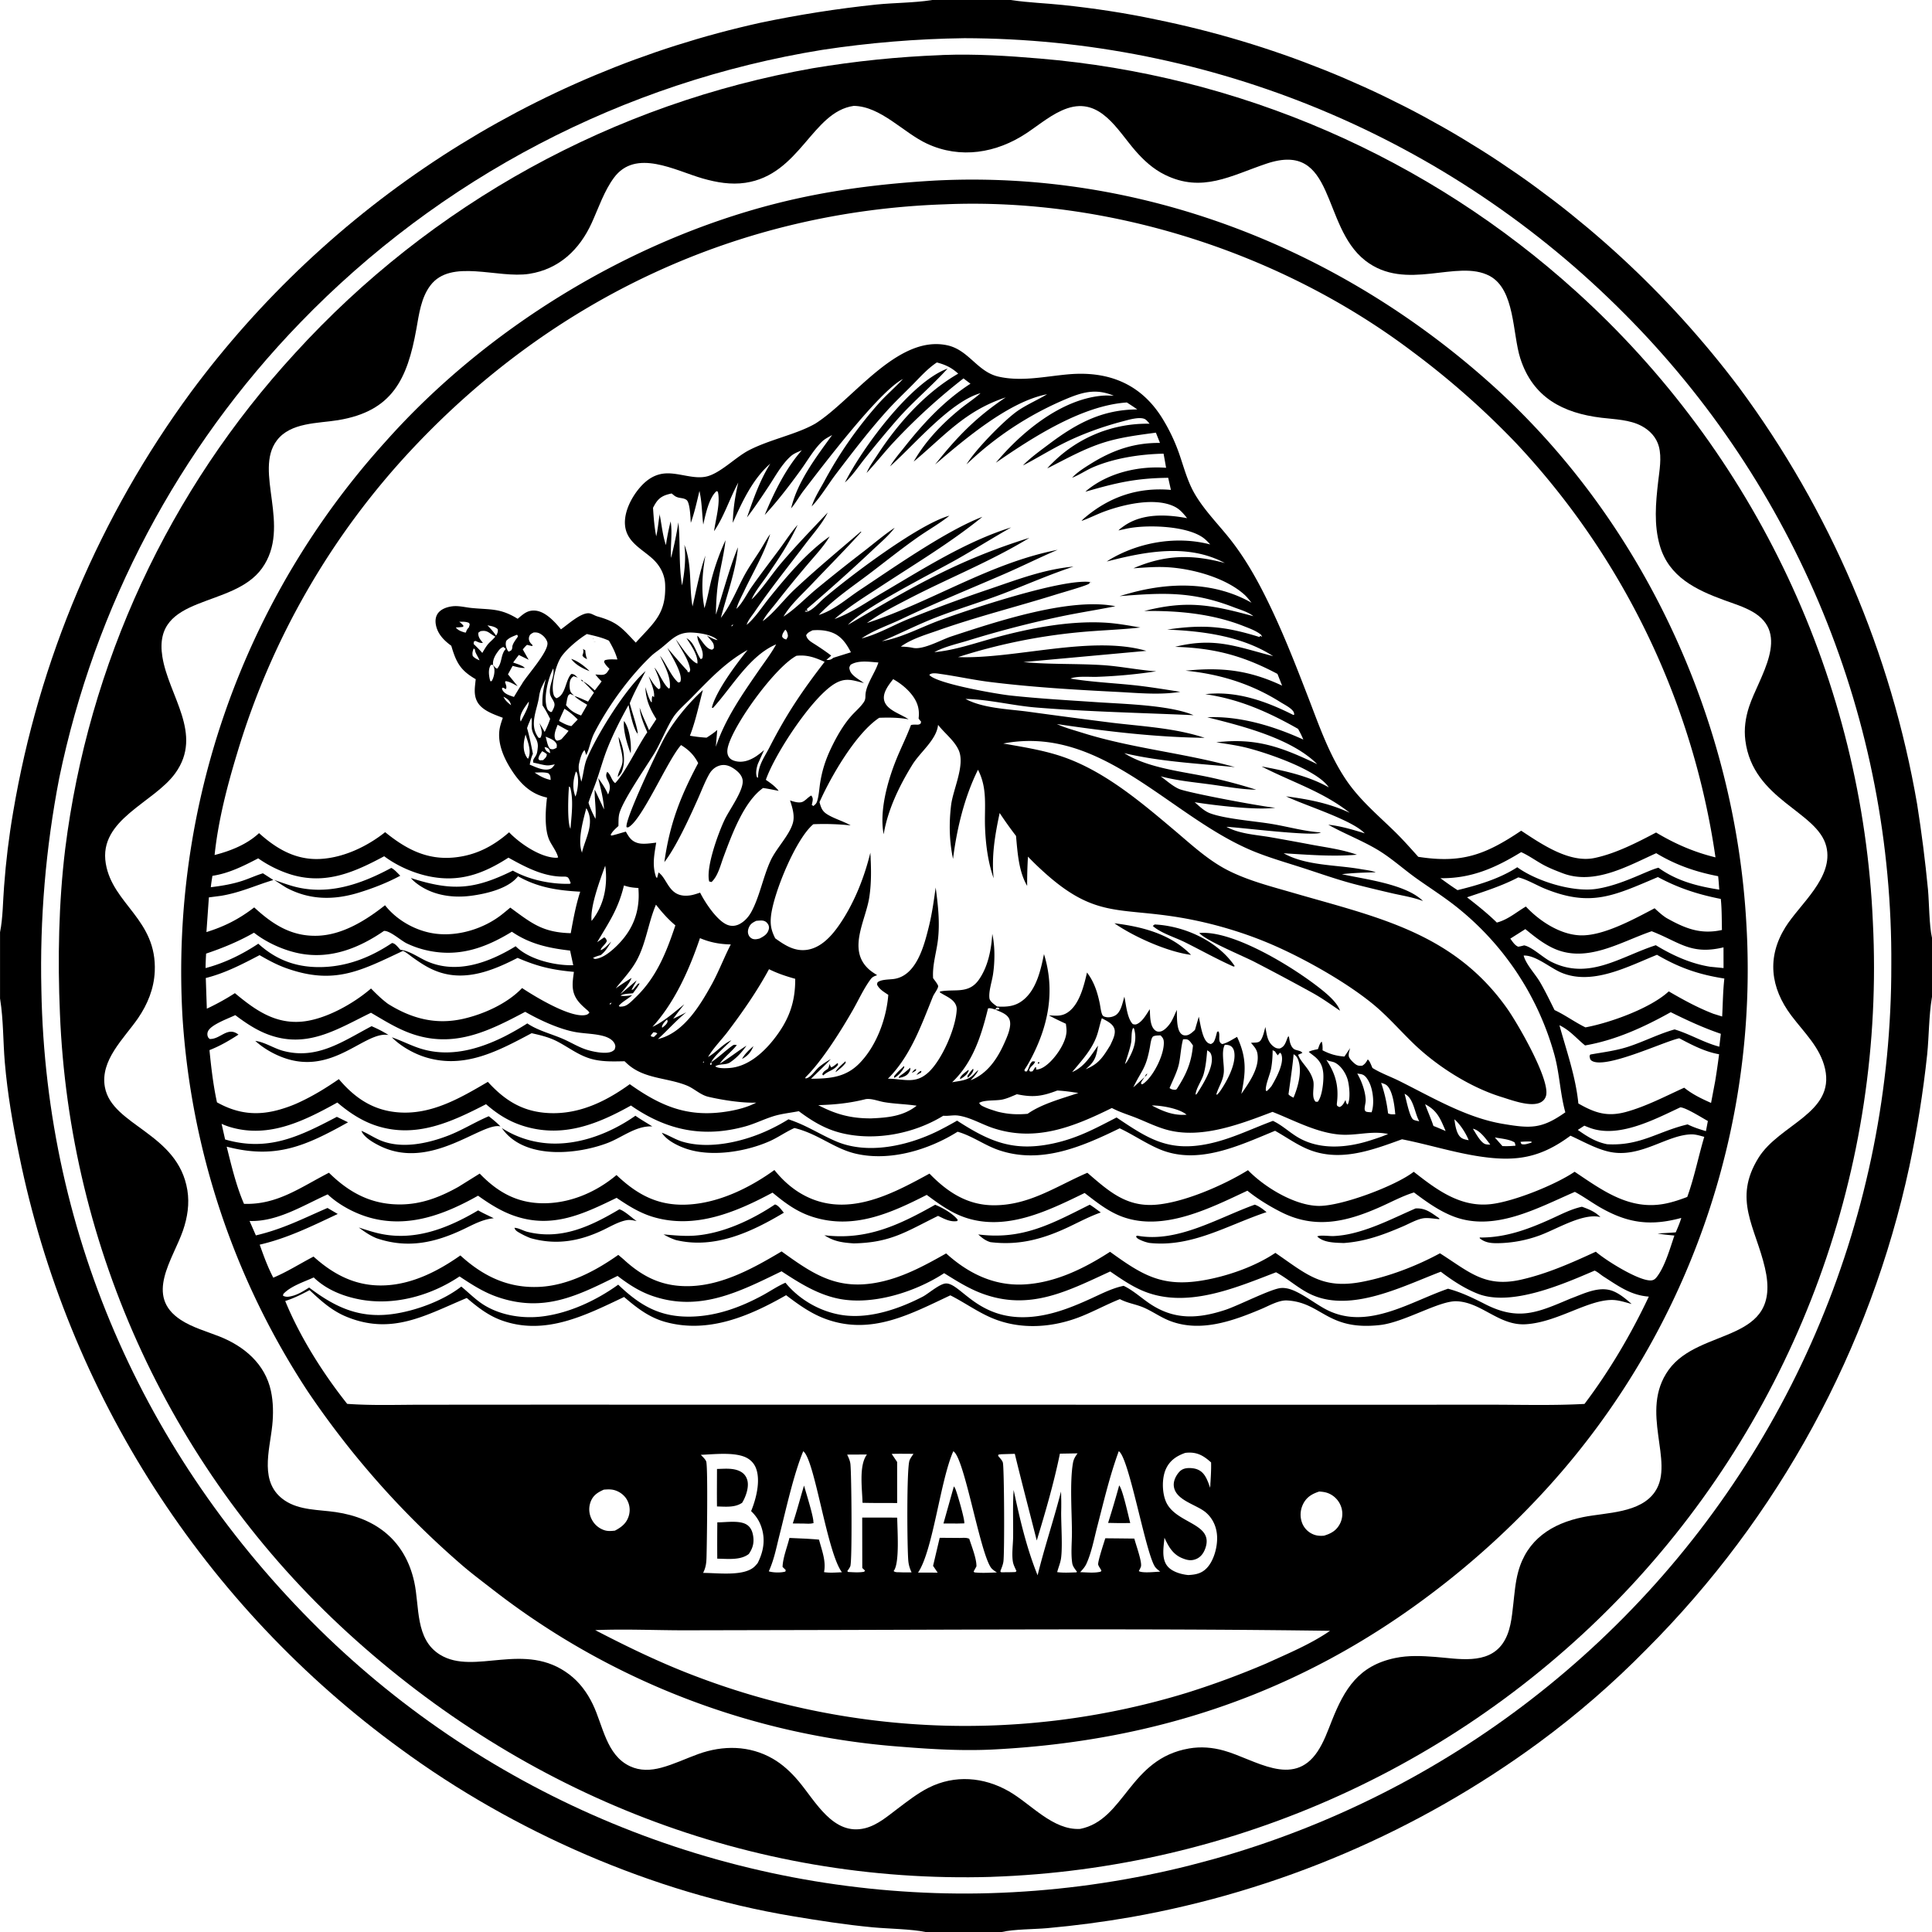 <svg xmlns="http://www.w3.org/2000/svg" viewBox="0 0 256 256"><path d="M123.532 0h10.417l.128.02c2.213.333 4.491.404 6.72.638 4.11.43 8.305 1.059 12.343 1.92q1.43.29 2.854.613 1.424.322 2.84.677t2.823.742 2.805.805 2.787.869 2.767.931 2.744.995 2.722 1.056 2.696 1.117 2.671 1.178 2.643 1.239 2.615 1.298 2.584 1.357 2.553 1.415 2.52 1.472 2.487 1.53 2.451 1.585 2.415 1.64 2.376 1.695 2.338 1.749 2.297 1.8 2.256 1.852q1.118.94 2.214 1.903 1.096.965 2.17 1.953t2.125 2.001 2.079 2.05 2.032 2.095 1.984 2.14 1.935 2.186 1.886 2.229 1.834 2.27 1.782 2.313q1.126 1.521 2.208 3.075t2.119 3.139 2.025 3.199 1.932 3.257 1.835 3.312 1.739 3.364q.845 1.695 1.64 3.413.794 1.719 1.538 3.46t1.438 3.503 1.334 3.543q.642 1.782 1.231 3.582t1.126 3.615 1.02 3.647q.482 1.83.912 3.675.43 1.843.805 3.7.375 1.855.698 3.721.895 5.647 1.442 11.337c.163 1.814.15 4.738.533 6.405v7.801l-.02.118c-.403 2.453-.373 5.037-.62 7.519q-.803 7.49-2.363 14.86-.242 1.128-.507 2.25-.263 1.124-.545 2.242-.285 1.118-.588 2.231-.302 1.113-.627 2.22-.322 1.108-.665 2.21-.343 1.1-.706 2.196-.362 1.095-.744 2.183t-.784 2.17-.822 2.155-.861 2.14-.899 2.126-.937 2.108-.975 2.09-1.011 2.074-1.049 2.055-1.085 2.036-1.121 2.016-1.158 1.995-1.193 1.975-1.228 1.953-1.262 1.931-1.298 1.908-1.33 1.884q-.675.936-1.365 1.86t-1.398 1.836q-.707.911-1.43 1.81t-1.463 1.784-1.494 1.758-1.525 1.73q-.77.86-1.556 1.704-.786.845-1.586 1.675-.801.83-1.616 1.647-3.322 3.383-6.905 6.49-3.582 3.105-7.402 5.914-1.493 1.096-3.017 2.148-1.525 1.053-3.078 2.061-1.554 1.008-3.136 1.972-1.582.963-3.19 1.881-1.609.918-3.244 1.79-1.634.871-3.292 1.695-1.659.825-3.34 1.601-1.682.777-3.385 1.505t-3.426 1.407-3.465 1.309-3.501 1.209q-1.76.578-3.535 1.108t-3.564 1.007-3.592.903q-1.803.428-3.616.803t-3.638.697q-5.498.955-11.056 1.458c-1.771.16-4.398.127-6.055.512h-10.099c-1.854-.395-5.011-.433-6.989-.62-3.58-.34-7.154-.895-10.7-1.49-18.426-3.087-36.841-11.123-51.881-22.166q-1.208-.88-2.396-1.786-1.187-.907-2.353-1.841-1.166-.935-2.31-1.895-1.144-.962-2.265-1.948-1.122-.988-2.22-2t-2.173-2.052q-1.075-1.037-2.125-2.1-1.05-1.062-2.076-2.15-1.025-1.086-2.025-2.196t-1.974-2.243-1.922-2.288q-.947-1.155-1.867-2.332-.921-1.177-1.814-2.375t-1.758-2.416-1.702-2.456-1.644-2.494-1.586-2.533q-.779-1.275-1.527-2.568-.749-1.293-1.467-2.603t-1.407-2.636-1.345-2.668-1.283-2.698-1.22-2.728q-.595-1.37-1.157-2.755t-1.093-2.78q-.53-1.397-1.028-2.806-.497-1.409-.962-2.829t-.897-2.85-.83-2.87-.765-2.889q-.365-1.448-.697-2.905t-.63-2.921c-.847-4.064-1.559-8.2-1.912-12.339-.234-2.744-.179-5.635-.613-8.343l-.02-.12v-8.779c.39-1.951.374-4.082.535-6.071q.36-4.952 1.201-9.845.317-1.88.689-3.75t.797-3.73.906-3.703 1.014-3.676 1.12-3.644 1.227-3.61 1.332-3.573 1.435-3.533 1.537-3.49 1.64-3.442 1.738-3.394q.894-1.683 1.837-3.34.943-1.658 1.934-3.287t2.03-3.228q1.037-1.6 2.122-3.168t2.214-3.104q.854-1.153 1.733-2.286t1.784-2.246 1.834-2.205q.93-1.093 1.883-2.165.953-1.071 1.93-2.121t1.978-2.078 2.023-2.033 2.069-1.988 2.112-1.94q1.067-.96 2.155-1.894t2.197-1.845q1.108-.91 2.237-1.795 1.128-.885 2.276-1.744 1.149-.86 2.316-1.694t2.352-1.641 2.389-1.589 2.423-1.534 2.457-1.48q1.237-.727 2.49-1.425t2.52-1.37q1.269-.67 2.552-1.312 1.282-.642 2.579-1.255t2.607-1.197 2.633-1.138 2.657-1.08 2.681-1.02 2.703-.96 2.724-.899 2.743-.838 2.762-.777q1.385-.373 2.778-.714 1.393-.342 2.793-.653 7.672-1.614 15.47-2.43c2.402-.24 4.879-.216 7.26-.578zm4.213 5.061q-4.722.062-9.428.45-4.706.387-9.374 1.098-1.225.198-2.447.421-1.22.223-2.436.47-1.216.248-2.428.52-1.21.271-2.416.567t-2.404.616-2.391.664-2.378.712-2.363.76q-1.177.392-2.347.807t-2.33.854-2.313.9-2.294.947-2.275.993-2.254 1.038q-1.123.53-2.234 1.083t-2.21 1.128-2.188 1.172-2.164 1.215-2.14 1.259-2.112 1.301-2.087 1.344-2.06 1.385q-1.022.703-2.031 1.427-1.008.723-2.002 1.466-.994.744-1.972 1.507-.979.763-1.942 1.546t-1.91 1.584-1.878 1.623-1.845 1.66q-.914.84-1.812 1.697-.897.858-1.777 1.733t-1.742 1.768q-.751.776-1.49 1.565-.737.79-1.461 1.592t-1.434 1.617-1.404 1.643q-.696.827-1.376 1.666-.68.84-1.345 1.691-.666.852-1.316 1.715t-1.285 1.737-1.255 1.76-1.223 1.782-1.19 1.803q-.589.907-1.16 1.824-.572.917-1.127 1.844t-1.094 1.864-1.061 1.882-1.027 1.901-.994 1.92q-.489.963-.96 1.936-.471.972-.925 1.953-.454.98-.89 1.969-.437.988-.857 1.984-.419.996-.82 2-.402 1.003-.785 2.013-.384 1.01-.75 2.027-.365 1.017-.713 2.04t-.677 2.052q-.33 1.03-.64 2.064-.312 1.035-.605 2.075t-.568 2.085-.53 2.095-.494 2.104-.456 2.112q-.672 3.467-1.157 6.964t-.781 7.015-.404 7.048-.025 7.058c.58 32.95 14.24 62.967 37.886 85.751q1.058 1.014 2.14 2.002 1.08.989 2.185 1.951t2.233 1.898q1.128.935 2.277 1.843t2.322 1.788q1.17.88 2.363 1.733 1.192.851 2.404 1.674t2.444 1.617q1.231.794 2.481 1.558t2.519 1.497 2.553 1.437q1.285.703 2.587 1.375t2.62 1.313 2.65 1.25q1.333.608 2.68 1.185t2.707 1.121 2.733 1.055 2.758.99 2.78.923q1.397.446 2.802.857 1.407.411 2.823.789 1.415.377 2.84.72 1.424.344 2.856.653t2.871.584 2.885.515 2.895.445 2.906.375q1.456.173 2.914.308 1.46.135 2.92.234 1.462.1 2.926.168 1.464.065 2.929.095t2.93.025q1.489-.007 2.977-.053 1.488-.044 2.975-.125 1.487-.082 2.971-.197 1.484-.118 2.966-.27 1.48-.153 2.958-.34 1.477-.189 2.949-.413t2.938-.483 2.926-.555 2.911-.624 2.895-.696 2.879-.765 2.858-.834 2.837-.904q1.413-.468 2.815-.971t2.79-1.04q1.39-.536 2.765-1.106t2.737-1.174q1.361-.603 2.707-1.239 1.347-.636 2.677-1.304 1.33-.669 2.645-1.369t2.61-1.432 2.576-1.495q1.278-.763 2.538-1.557t2.5-1.618q1.24-.823 2.46-1.677t2.419-1.737 2.376-1.795 2.332-1.852 2.286-1.907 2.24-1.962 2.192-2.016q1.083-1.022 2.142-2.069 1.081-1.068 2.136-2.163t2.082-2.215 2.026-2.267q.999-1.145 1.97-2.315.97-1.17 1.91-2.364.942-1.194 1.853-2.41.911-1.218 1.792-2.457.88-1.238 1.73-2.499.85-1.26 1.669-2.541.818-1.281 1.604-2.582t1.54-2.621 1.475-2.659 1.409-2.694 1.341-2.728 1.273-2.76 1.204-2.792 1.136-2.82 1.064-2.847.994-2.874.922-2.896.85-2.919.778-2.939.704-2.957.632-2.974.557-2.988.483-3.002.408-3.012.335-3.022q.148-1.513.257-3.029t.183-3.034q.075-1.519.11-3.038.035-1.52.032-3.04.01-1.498-.017-2.995t-.093-2.993-.167-2.99q-.1-1.494-.24-2.986-.138-1.49-.313-2.978-.175-1.487-.387-2.97-.212-1.481-.46-2.958t-.534-2.947-.606-2.933q-.322-1.462-.679-2.916-.357-1.455-.75-2.9-.394-1.445-.822-2.88-.43-1.434-.893-2.858-.465-1.424-.964-2.835t-1.033-2.811-1.102-2.785-1.171-2.756-1.239-2.727-1.305-2.695-1.373-2.662-1.437-2.627-1.501-2.591-1.566-2.553-1.628-2.514-1.69-2.472-1.75-2.43-1.81-2.386-1.868-2.34-1.926-2.294-1.981-2.245-2.037-2.196q-1.032-1.085-2.09-2.144-1.072-1.078-2.169-2.128t-2.219-2.074q-1.123-1.023-2.27-2.019-1.147-.995-2.319-1.962t-2.366-1.904q-1.195-.939-2.413-1.847-1.218-.907-2.457-1.785-1.24-.878-2.5-1.726-1.261-.847-2.542-1.663-1.281-.815-2.582-1.6-1.302-.784-2.621-1.536-1.32-.752-2.658-1.47-1.338-.72-2.693-1.406t-2.727-1.339-2.759-1.271-2.789-1.203-2.818-1.134-2.845-1.065q-1.43-.514-2.87-.994-1.442-.48-2.894-.923t-2.916-.852q-1.463-.408-2.936-.78t-2.955-.707-2.97-.635-2.986-.561-2.998-.488-3.01-.414q-1.506-.188-3.018-.34-1.511-.15-3.026-.265-1.514-.114-3.031-.19-1.518-.078-3.036-.117t-3.038-.042"/><path d="m131.407 248.694-.023.002c-31.972.947-61.842-10.878-85.339-32.371q-1.07-.98-2.117-1.985-1.045-1.006-2.066-2.036t-2.016-2.087-1.964-2.136-1.91-2.184q-.943-1.104-1.857-2.23-.914-1.127-1.8-2.276t-1.744-2.319-1.686-2.362q-.828-1.19-1.626-2.402-.8-1.211-1.568-2.442-.768-1.23-1.506-2.48t-1.445-2.516-1.382-2.55-1.32-2.585-1.254-2.617q-.611-1.315-1.19-2.646-.578-1.33-1.124-2.675-.545-1.344-1.057-2.702t-.99-2.727q-.48-1.37-.924-2.75-.444-1.382-.855-2.773-.41-1.392-.786-2.793-.375-1.402-.716-2.812-.342-1.41-.648-2.829-.306-1.418-.577-2.843t-.507-2.857-.436-2.869-.365-2.878-.294-2.887-.223-2.893-.151-2.897c-.311-7.183-.17-14.675.701-21.821q.143-1.14.308-2.278.165-1.137.352-2.271t.396-2.264q.21-1.13.44-2.256t.483-2.247q.252-1.12.526-2.237t.57-2.226.613-2.215.655-2.203q.338-1.099.698-2.19t.74-2.176q.38-1.084.782-2.161.401-1.077.823-2.146t.865-2.129.906-2.112.947-2.095.987-2.075 1.026-2.056q.524-1.023 1.067-2.036t1.106-2.015q.562-1.002 1.144-1.993t1.183-1.97 1.22-1.948 1.258-1.923q.639-.956 1.295-1.899.657-.943 1.332-1.873.674-.93 1.367-1.848.693-.916 1.403-1.82.71-.903 1.438-1.793.727-.89 1.472-1.765t1.506-1.736q.762-.86 1.54-1.706.839-.921 1.696-1.825.858-.903 1.735-1.789.876-.886 1.77-1.753.895-.867 1.806-1.716.912-.85 1.841-1.68.93-.83 1.876-1.64.946-.811 1.908-1.602t1.941-1.563 1.973-1.522 2.003-1.481 2.034-1.44 2.062-1.398 2.091-1.355 2.119-1.312 2.144-1.269 2.17-1.223 2.196-1.18 2.219-1.133 2.241-1.088 2.264-1.042 2.284-.995 2.305-.947 2.323-.9q1.166-.439 2.341-.853t2.359-.804 2.374-.756 2.39-.706 2.403-.657q1.205-.317 2.416-.608 1.212-.292 2.429-.558t2.439-.508 2.45-.458q4.206-.704 8.45-1.14 4.242-.434 8.505-.598.176-.014.353-.02c4.288-.154 8.527.11 12.797.476q1.227.103 2.453.23 1.225.129 2.447.282 1.223.153 2.442.33 1.219.179 2.434.381 1.215.203 2.426.43 1.21.228 2.417.48t2.406.528 2.395.577q1.194.301 2.383.627 1.188.325 2.37.674 1.18.35 2.355.723 1.174.373 2.34.77t2.324.818q1.157.421 2.307.865 1.149.445 2.288.912 1.14.468 2.27.959t2.25 1.004 2.228 1.05q1.11.537 2.207 1.096 1.098.559 2.184 1.14t2.16 1.184 2.136 1.228 2.11 1.271q1.05.647 2.085 1.315t2.056 1.356 2.029 1.398 2 1.439 1.97 1.48q.977.749 1.94 1.519.962.769 1.907 1.558.947.789 1.877 1.597t1.843 1.635q1.099.993 2.173 2.014t2.123 2.067 2.071 2.12q1.023 1.072 2.018 2.17.995 1.096 1.964 2.218.968 1.122 1.908 2.267t1.851 2.314 1.794 2.358 1.735 2.402 1.674 2.445 1.614 2.485 1.552 2.524 1.489 2.563 1.425 2.598 1.36 2.632 1.295 2.665q.631 1.341 1.228 2.697.598 1.356 1.162 2.726t1.093 2.754 1.025 2.78q.496 1.397.956 2.805t.886 2.828.816 2.848q.39 1.43.745 2.868.355 1.439.674 2.885.32 1.447.603 2.902.283 1.454.53 2.915t.458 2.928.386 2.938.313 2.946.24 2.954q.1 1.478.166 2.958.075 1.502.112 3.006t.038 3.008-.038 3.008q-.037 1.503-.113 3.006-.075 1.502-.187 3.002-.113 1.5-.263 2.996-.15 1.497-.338 2.99-.187 1.492-.412 2.979t-.487 2.968q-.261 1.482-.56 2.956t-.635 2.94-.707 2.923-.78 2.906-.853 2.884-.925 2.863-.995 2.838-1.067 2.813-1.136 2.785-1.206 2.756-1.274 2.724-1.341 2.693q-.688 1.337-1.409 2.658t-1.474 2.621q-.754 1.302-1.54 2.584t-1.604 2.545q-.817 1.263-1.667 2.505-.849 1.241-1.728 2.461-.88 1.22-1.79 2.417-.91 1.198-1.85 2.373-.94 1.174-1.908 2.325-.969 1.15-1.966 2.276-.997 1.127-2.022 2.227-1.018 1.09-2.062 2.154t-2.113 2.102-2.165 2.05-2.215 1.996-2.262 1.94q-1.144.957-2.31 1.885t-2.355 1.828-2.4 1.769-2.442 1.71-2.483 1.649-2.523 1.588-2.562 1.525-2.598 1.462-2.633 1.398-2.666 1.332-2.7 1.267q-1.356.617-2.728 1.2t-2.757 1.133q-1.386.55-2.785 1.065t-2.81.995-2.833.927q-1.423.446-2.856.857t-2.875.787-2.894.715-2.91.645-2.926.573q-1.467.268-2.939.5-1.472.233-2.95.429t-2.96.356-2.968.283-2.973.21-2.978.137m-18.288-234.66c-5.536.796-7.093 9.12-14.36 10.192-1.91.282-3.804-.048-5.645-.573-3.65-1.041-8.878-4.022-11.776-.086-1.297 1.761-2.027 3.979-2.926 5.958-1.613 3.55-4.332 6.144-8.283 6.763-4.218.66-10.375-2.067-13.104 1.54-1.242 1.64-1.504 3.813-1.858 5.778-1.194 6.64-3.183 10.895-10.387 12.073-2.664.435-6.273.283-8.09 2.673-3.137 4.127 2.013 11.393-1.977 16.954-3.879 5.403-14.53 3.362-13.202 11.709.83 5.218 5.466 10.235 1.713 15.444-2.843 3.946-10.19 6.107-9.209 11.972.903 5.4 6.802 7.406 6.488 14.305-.103 2.264-.943 4.333-2.215 6.186-1.836 2.674-5.052 5.552-4.39 9.141.946 5.133 9.698 6.047 10.929 13.652.292 1.804.01 3.612-.58 5.327-1.333 3.868-5.143 8.691-.286 11.861 1.529.998 3.403 1.517 5.095 2.183 3.291 1.295 6.066 3.638 6.84 7.221.319 1.48.334 3.066.178 4.568-.351 3.375-1.789 7.65 1.669 9.961 1.957 1.308 4.49 1.198 6.732 1.527 5.385.79 9.201 3.799 10.408 9.223.734 3.298.088 7.626 3.424 9.676 4.568 2.807 11.228-1.904 17.155 2.638 1.344 1.03 2.347 2.4 3.08 3.917 1.362 2.82 1.787 6.754 4.937 8.224 1.34.626 2.735.567 4.13.195 1.678-.447 3.279-1.223 4.912-1.812 3.284-1.185 6.797-1.154 9.875.617 1.319.759 2.428 1.809 3.407 2.965 2.239 2.647 4.597 7.309 8.832 6.242 1.628-.41 2.979-1.59 4.291-2.578 1.323-.996 2.632-2.03 4.115-2.78 3.463-1.748 7.308-1.43 10.625.463 2.94 1.677 5.837 5.189 9.45 4.993 5.934-1.173 6.491-9.289 14.432-10.66 1.557-.27 3.096-.144 4.614.28 4.107 1.145 9.164 5.005 12.417.126.832-1.248 1.338-2.683 1.888-4.068 1.702-4.284 3.57-7.313 8.386-8.322 1.782-.374 3.536-.282 5.337-.147 2.958.221 6.925 1.096 8.927-1.79 1.043-1.503 1.197-3.428 1.398-5.19.164-1.432.27-2.883.647-4.279 1.157-4.281 4.45-6.423 8.621-7.269 3.08-.625 7.604-.494 9.538-3.406 2.636-3.97-2.175-10.582 1.777-16.097 4.12-5.748 15.12-3.374 12.766-13.51-1.263-5.442-4.29-9.069-.853-14.6 2.757-4.438 10.137-5.91 8.816-11.79-.638-2.838-2.788-4.814-4.47-7.05-2.775-3.691-3.262-7.722-.79-11.702 1.916-3.084 6.442-6.602 5.428-10.7-1.16-4.688-9.727-6.128-10.73-14.058-.194-1.534.019-3.01.498-4.473 1.276-3.895 5.63-9.647.412-12.603-1.145-.648-2.448-1.049-3.683-1.499-3.77-1.375-7.355-3.087-8.561-7.244-.8-2.76-.544-5.644-.22-8.455.172-1.505.49-3.164.099-4.657-.317-1.209-1.185-2.137-2.27-2.722-1.589-.856-3.565-.889-5.326-1.1-5.128-.617-9.097-2.689-10.763-7.852-1.061-3.287-.685-9.149-4.083-10.948-4.31-2.282-11.053 2.184-16.469-2.032-5.874-4.573-3.866-15.939-13.096-12.837-4.721 1.587-8.513 3.912-13.469 1.463-1.542-.762-2.797-1.913-3.917-3.202-2.368-2.723-4.619-7.07-8.998-5.595-1.954.658-3.701 2.164-5.405 3.294-3.974 2.639-8.751 3.447-13.176 1.394-3.148-1.46-6.12-4.958-9.719-5.012"/><path d="M132.094 231.79c-4.13.246-8.361.014-12.48-.321q-.917-.066-1.833-.149t-1.83-.182-1.826-.216-1.823-.25-1.817-.282-1.812-.316q-.904-.167-1.805-.35-.902-.182-1.8-.382-.897-.2-1.791-.415-.894-.216-1.784-.448-.89-.233-1.775-.481-.886-.249-1.767-.513-.88-.265-1.756-.546-.875-.281-1.746-.578-.87-.297-1.735-.61t-1.724-.642-1.712-.673-1.699-.704-1.685-.736q-.84-.375-1.672-.766-.832-.39-1.658-.797-.825-.406-1.642-.827-.818-.421-1.627-.857-.81-.436-1.612-.887-.801-.451-1.595-.917-.792-.465-1.577-.945t-1.56-.975-1.541-1.003q-.767-.508-1.524-1.03-.757-.523-1.504-1.06-.747-.536-1.484-1.086t-1.464-1.113c-1.547-1.204-3.143-2.389-4.611-3.688q-1.431-1.246-2.82-2.538-1.39-1.292-2.736-2.629t-2.649-2.716-2.558-2.802-2.466-2.884-2.37-2.962-2.272-3.038-2.172-3.11q-.91-1.383-1.773-2.794-.864-1.41-1.682-2.849-.818-1.437-1.589-2.901-.77-1.464-1.493-2.952t-1.398-2.999q-.674-1.51-1.299-3.042t-1.2-3.083q-.576-1.55-1.1-3.12-.525-1.569-.998-3.154-.474-1.585-.896-3.185-.422-1.599-.791-3.212-.37-1.612-.688-3.236-.317-1.623-.582-3.256t-.476-3.274-.37-3.287-.264-3.298q-.074-1.295-.116-2.591t-.052-2.594.012-2.594.077-2.594.141-2.59.205-2.587q.12-1.291.27-2.58.15-1.288.333-2.572t.397-2.564.46-2.553.524-2.541.586-2.528.649-2.511.711-2.496.773-2.476.834-2.457q.431-1.223.894-2.435.462-1.212.954-2.412t1.014-2.388 1.073-2.362 1.131-2.335 1.19-2.306 1.245-2.276 1.302-2.244 1.356-2.211q.693-1.098 1.412-2.177.719-1.08 1.465-2.141.745-1.062 1.517-2.105t1.569-2.065 1.62-2.027 1.67-1.986 1.718-1.943C64.428 43.52 83.332 31.938 102.76 26.987c6.966-1.776 13.91-2.643 21.072-3.058l.024-.002c27.269-1.41 53.48 8.827 73.692 26.94 20.204 18.108 32.378 44.623 33.859 71.625q.074 1.264.117 2.53.042 1.265.053 2.532.012 1.266-.008 2.532t-.072 2.532-.134 2.529-.197 2.525-.26 2.52q-.145 1.257-.322 2.511-.176 1.254-.383 2.504t-.447 2.493-.507 2.48-.57 2.469-.63 2.452-.69 2.437-.751 2.419-.811 2.399-.87 2.379q-.45 1.183-.929 2.356-.478 1.172-.986 2.332t-1.044 2.308q-.537 1.147-1.102 2.28-.564 1.134-1.157 2.253t-1.213 2.223-1.268 2.192q-.647 1.089-1.321 2.161t-1.375 2.127-1.427 2.092-1.478 2.057q-.752 1.018-1.53 2.018-.776 1-1.578 1.98-.802.981-1.627 1.941-.826.96-1.675 1.9-1.805 1.994-3.704 3.899t-3.887 3.716q-1.99 1.811-4.063 3.524t-4.227 3.324c-17.112 12.835-35.937 19.21-57.24 20.373m-12.27-181.822-.104.215-.075.039c-3.172 1.629-10.728 11.635-13.172 14.809-.564.731-1.044 1.64-1.643 2.323.838-3.552 3.333-6.808 5.438-9.711-.426.242-.942.492-1.299.827-1.106 1.039-1.983 2.592-2.875 3.822-1.445 1.993-3.086 4.144-4.763 5.945 1.213-2.947 2.794-6.18 4.916-8.571-.484.209-1.037.411-1.436.762-1.205 1.06-2.06 2.652-2.933 3.98-.926 1.406-1.878 2.822-2.898 4.162.873-2.517 1.676-4.85 3.087-7.132-2.338 2.036-3.724 5.054-4.968 7.837.05-1.86.307-3.529.729-5.33-1.14 2.092-1.862 4.47-3.206 6.439.202-1.564.858-3.708.502-5.228l-.17-.079c-1.01.852-1.492 3.204-1.767 4.433-.175-1.469-.175-3.02-.505-4.459-.335 1.425-.651 2.85-1.144 4.23-.046-.612-.093-2.704-.578-3.044-.504-.356-1.085-.128-1.653-.602l-.18-.143-.124-.104c-.948.197-1.597.454-2.133 1.298q-.186.293-.339.605c.084 1.28.171 2.514.426 3.775.229-1.005.293-2.011.476-3.018l-.008.211c.264 1.33.377 2.676.815 3.965a30 30 0 0 1 .622-3.134c.263 1.586-.058 3.231.056 4.841.391-1.564.72-3.115.973-4.71.286 2.793.012 5.554.489 8.344.322-1.694.541-3.683.301-5.384 1.054 2.657.6 5.431 1.082 8.174.53-2.279.933-4.524 1.706-6.742-.413 2.349-.585 4.612-.124 6.968.416-1.319.631-2.68.984-4.015a31.5 31.5 0 0 1 1.807-4.99c-.177 1.651-.585 3.268-.868 4.903-.283 1.631-.39 3.307-.405 4.96.967-2.972 1.742-6.015 2.91-8.92-.208 2.922-1.51 6.48-2.257 9.352 1.28-1.62 2.074-3.658 3.037-5.476.627-1.183 1.407-2.286 2.127-3.413.467-.733.86-1.51 1.372-2.214-.776 2.585-2.289 5.093-3.44 7.534-.352.745-.82 1.582-1.033 2.371l-.055.071.055-.07c.778-.71 1.395-2.019 2.014-2.903 1.212-1.728 2.507-3.399 3.76-5.098.765-1.038 1.477-2.163 2.335-3.126-1.104 2.415-2.523 4.514-4.02 6.694-.691 1.005-1.593 2.078-2.086 3.19l-.06.069.06-.07c1.182-1.067 2.732-3.401 3.875-4.752 1.974-2.333 4.128-4.542 6.223-6.769-.735 1.485-1.923 2.797-2.92 4.114-2.257 2.983-4.66 5.957-6.764 9.045-.344.506-.901 1.144-1.06 1.729l-.046.069.046-.07c1.131-.934 2.094-2.451 3.022-3.602 2.292-2.842 4.965-6.008 7.978-8.115-.811 1.367-2.016 2.622-3.039 3.84q-2.078 2.443-4.053 4.97c-.602.766-1.331 1.556-1.787 2.414l-.056.063.055-.063c1.308-.879 2.918-2.972 4.169-4.145 2.851-2.673 5.863-5.166 8.825-7.714l.088.03c-2.174 2.399-4.463 4.703-6.693 7.05-1.198 1.26-2.641 2.55-3.547 4.039l-.08.135c1.541-.992 2.885-2.415 4.293-3.595q3.18-2.62 6.448-5.127c1.312-1.02 2.609-2.129 3.992-3.049-.813 1.083-1.954 2.03-2.937 2.966q-4.256 4-8.696 7.793l.072.267-.098.046-.093-.178-.097.242.08-.02-.112-.05-.005.063c.698.157 1.91-1.26 2.431-1.708 3.319-2.858 12.465-9.78 16.596-10.988l.109-.03c-1.263 1.018-2.736 1.844-4.07 2.774-2.202 1.534-4.317 3.234-6.455 4.859-2.27 1.723-4.84 3.44-6.788 5.524 2.053-.648 3.65-2.118 5.42-3.294 4.431-2.944 11.52-7.912 16.267-9.712-4.164 3.387-8.913 6.227-13.398 9.17-2.089 1.37-4.31 2.73-6.197 4.371 2.294-.833 4.301-2.273 6.395-3.504 5.383-3.165 11.01-6.768 17.014-8.638-2.421 1.375-4.777 2.862-7.198 4.23-3.126 1.77-12.438 6.454-14.433 8.685 8.431-4.976 14.529-8.571 24.04-11.53-5.077 3.106-10.688 5.325-15.965 8.066-1.892.982-3.843 1.965-5.569 3.225 8.575-2.784 16.238-7.943 25.279-9.704-2.415 1.024-4.756 2.204-7.162 3.245-4.54 1.966-9.094 3.814-13.564 5.948-1.73.826-3.675 1.465-5.255 2.547 2.18-.558 4.112-1.716 6.185-2.562q5.464-2.201 11.05-4.076c3.575-1.224 7.054-2.537 10.847-2.88-3.135 1.035-6.112 2.35-9.187 3.533-3.01 1.158-6.107 2.064-9.112 3.238-2.408.94-4.705 2.122-7.088 3.118l.172-.031c2.51-.478 4.985-1.806 7.383-2.7 3.7-1.379 16.526-5.677 20.166-5.098l.005.041-.2-.09.06.003c-.043.082-.061.182-.129.246-.266.25-3.615 1.197-4.313 1.416-5.21 1.63-10.47 2.936-15.63 4.754-1.677.592-3.551 1.127-5.009 2.17.552.024 1.063.051 1.606.17 1.374.297 3.725-1.07 5.1-1.521 5.806-1.904 15.664-5.21 21.726-3.995-2.349.471-4.719.834-7.064 1.321q-6.316 1.322-12.48 3.233c-1.43.438-3.135.81-4.443 1.533 2.72-.259 5.305-1.173 7.928-1.89 4.642-1.272 9.885-2.299 14.706-2.02 1.563.09 3.12.38 4.662.641-2.714.307-5.46.37-8.184.637q-2.033.194-4.053.497t-4.02.715-3.977.93-3.92 1.145c7.578.28 17.665-2.937 24.945-.828L135.6 87.728c3.464.333 6.966.184 10.438.4 2.406.15 4.773.659 7.176.823q-3.916.595-7.875.734c-.864.032-2.754-.137-3.488.233 2.668.44 5.437.575 8.13.846 2.145.216 4.285.575 6.415.906l-.194.031c-2.643.408-5.595.109-8.261-.026-5.545-.28-11.218-.621-16.727-1.304-2.202-.272-4.362-.753-6.555-1.064-.426-.06-1.216-.222-1.52.12.926 1.153 8.938 2.535 10.724 2.73 3.831.416 7.707.629 11.553.89 3.516.239 9.584.376 12.736 1.718-6.95-.31-13.888-.453-20.828-1.012-3.113-.251-6.28-1.081-9.388-1.14l-.06-.082.06.081c2.308 1.246 5.66 1.341 8.243 1.682q5.625.775 11.259 1.484c4.061.482 8.27.694 12.179 1.987-6.583-.079-13.068-.865-19.576-1.824 1.073.498 2.268.81 3.396 1.165 6.586 2.069 13.547 2.673 20.192 4.542-4.91-.479-9.838-.714-14.656-1.85 3.164 2.007 7.764 2.426 11.401 3.216a68 68 0 0 1 6.084 1.628c-1.983-.038-3.951-.41-5.913-.68-2.28-.313-4.517-.501-6.751-1.097.74.54 1.603 1.318 2.438 1.676 1.186.508 11.195 2.388 12.753 2.482-2.383.373-8.128-.315-10.689-.726.636.537 1.264 1.177 2.054 1.47 2.043.756 5.894 1.03 8.177 1.413 2.149.36 4.319.98 6.49 1.124v.001c-.747.594-10.838-.683-12.51-.747 1.717.941 3.901 1.05 5.814 1.373q2.84.5 5.674 1.035c1.955.355 3.928.62 5.809 1.29-3.282.27-6.444.005-9.714-.192 2.95 1.66 6.901 1.518 10.165 2.091.663.117 1.419.184 2.046.427-1.503.037-3.004.077-4.498.254 3.1.68 8.486 1.309 10.753 3.555-1.258-.48-2.59-.692-3.9-.982q-2.363-.544-4.715-1.136c-2.453-.615-4.795-1.453-7.197-2.233-2.144-.695-4.301-1.308-6.398-2.143-11.189-4.458-20.193-16.913-33.406-14.377 2.486.438 5.05.839 7.456 1.614 5.74 1.85 10.698 6.067 15.241 9.901 2.212 1.868 4.446 3.951 7.042 5.274 2.705 1.38 5.751 2.148 8.656 2.992 11.097 3.225 21.266 5.253 28.396 15.37 1.34 1.901 5.607 9.237 5.143 11.452-.082.393-.319.71-.667.91-1.292.743-3.894-.26-5.258-.68-4.14-1.275-8.562-4.085-11.686-7.11-1.816-1.76-3.466-3.678-5.436-5.276-3.468-2.814-8.574-5.704-12.68-7.542-4.043-1.81-8.548-3.147-12.916-3.869-7.977-1.319-11.14.047-17.738-5.851q-.575-.515-1.134-1.047-.586-.563-1.146-1.151a56 56 0 0 0-.109 3.877c-1.132-1.931-1.273-4.436-1.477-6.619a52 52 0 0 1-2.167-3.04c-.62 2.916-1.09 5.658-.799 8.652-.747-2.147-1.05-4.458-1.136-6.724-.103-2.702.364-5.143-.936-7.659-1.804 3.638-2.803 7.8-3.307 11.818-.499-2.37-.546-4.702-.258-7.107.25-2.097 1.885-5.317 1.012-7.29-.572-1.293-1.88-2.26-2.737-3.369-.197 1.976-2.366 3.602-3.397 5.27-1.728 2.794-3.27 5.97-3.811 9.232-.589-3.073.502-6.991 1.64-9.836.626-1.564 1.391-3.057 1.976-4.64.242-.058.439-.059.685-.053.255.006.383.018.597-.141l.061-.26-.09-.101c-.144-.167-.092-.105-.24-.313l.015-.143c.119-1.199-.213-2.137-.964-3.074-.655-.817-1.513-1.484-2.42-1.997-.552.702-1.332 1.685-1.225 2.631.069.6.46 1.027.93 1.366.727.523 1.589.827 2.335 1.326-1.295-.245-2.573-.247-3.887-.203-3.1 2.043-6.419 7.811-7.916 11.178.23.842.39 1.253 1.161 1.699.947.547 2.008.831 2.97 1.383a34 34 0 0 0-4.946-.156c-2.328 1.915-5.29 9.158-5.614 12.186-.12 1.126.034 1.86.522 2.854l.037.077c1.266.909 2.556 1.761 4.202 1.528 1.786-.254 3.15-1.704 4.146-3.105 2.022-2.846 3.442-6.391 4.261-9.768.11 1.986.162 3.95-.144 5.925-.481 3.102-2.919 6.91-.066 9.512.333.304.734.549 1.11.794-.362.126-.621.215-.861.537-.904 1.216-1.576 2.707-2.326 4.025-1.544 2.71-4.138 6.862-6.33 8.991l.033.132c.654-.057 1.284-1.091 1.779-1.509a9.7 9.7 0 0 1 1.569-1.055c-.854.902-1.74 1.739-2.629 2.603 2.46-.023 4.569-.16 6.417-2.043 2.254-2.298 3.576-5.905 3.825-9.072-.572-.39-1.17-.71-1.485-1.351.024-.156-.005-.263.135-.364.47-.339 1.514-.31 2.1-.394 2.985-.428 4-4.418 4.617-6.902.428-1.723.67-3.46.911-5.216.31 2.313.576 4.635.295 6.968-.205 1.703-.75 3.312-.635 5.046.139.203.697.882.669 1.087-.054.397-.539.966-.702 1.37-1.539 3.81-2.972 7.881-5.952 10.864l.117.001c2.133.04 3.582.765 5.341-.93 1.748-1.683 3.562-5.846 3.655-8.247.016-.414-.165-.794-.445-1.091-.464-.494-1.215-.792-1.78-1.166l.007-.123c1.954-.375 3.791.375 5.15-1.557 1.226-1.743 1.653-3.998 1.779-6.076.377 1.638.35 3.775.088 5.437-.142.897-.595 2.252-.458 3.126.062.403.702.835 1.016 1.065 1.394.068 2.5-.022 3.608-.992 1.634-1.43 2.19-3.923 2.598-5.959 1.515 4.877.58 9.516-1.753 13.923q-.375.722-.83 1.396l.024.204.257.038c.355-.418.338-1.04.789-1.352l.345.029c-.15.478-.67.638-.791 1.154l.118.177.313-.028c.14-.172.241-.337.344-.534l.159.015-.02.278c.673.017 1.405-.569 1.862-1.015.974-.948 2.141-2.698 2.17-4.082.006-.319-.046-.655-.084-.97-.762-.356-1.523-.705-2.256-1.12 1.122.08 1.903.16 2.814-.629 1.313-1.135 1.865-3.412 2.241-5.042l.103.139c.86 1.182 1.277 2.484 1.574 3.903.097.463.147 1.027.309 1.468.108.295.276.342.57.4.438.085 1.04-.068 1.377-.358.608-.524.793-1.613 1.02-2.351.217 1.025.366 2.881 1.115 3.633.304.082.435.076.713-.09.66-.399 1.12-1.25 1.537-1.886.055.81-.008 2.133.639 2.739.237.222.447.274.76.222.56-.093 1.225-.901 1.48-1.367.264-.48.478-1 .702-1.5.035.835-.06 2.483.53 3.117.225.243.443.288.761.253.415-.046.82-.449 1.112-.713l.51-1.753c.207.876.452 2.973 1.23 3.48.12.078.238.105.37.144.306-.149.39-.242.516-.562.134-.34.217-.722.314-1.074l.192-.036c.269.561-.19 1.399.491 1.671.681-.155 1.344-.619 1.96-.95 1.285 2.754 1.174 4.639.562 7.558 1.006-1.465 2.44-3.44 2.137-5.329-.096-.6-.471-.995-.855-1.437.44-.072 1.004.065 1.285-.343.333-.482.463-1.2.62-1.761.2 1.035.243 2.023 1.191 2.662.245.165.434.192.722.187.418-.169.608-.416.784-.816q.158-.358.274-.733l.044.108.008-.25c.135.213.129.258.164.499.065.442.24 1.038.644 1.288.28.174.935.186 1.068.495q-.276.125-.557.236c.377 1.105 1.602 1.86 1.998 3.43.209.828-.302 2.136.312 2.794l.289.01c.615-.74.823-2.889.728-3.83-.103-1.02-.48-1.662-1.278-2.279-.217-.168-.436-.331-.646-.509.376-.2.809-.266 1.223-.362.125-.318.235-.79.502-.992.12.393.114.746.11 1.154.989.505 1.79.737 2.895.824l.756-1.114c-.089.334-.223.695-.179 1.042.044.342.557.828.82 1.035.337.266.568.284.984.24.32-.206.451-.378.643-.707q.032-.054.062-.109c.263.144.49.836.629 1.125 1.096.689 2.406 1.149 3.572 1.73 4.337 2.16 8.846 4.856 13.665 5.671 3.719.629 5.171.7 8.32-1.523-.69-2.492-.759-5.124-1.45-7.636q-.196-.705-.418-1.402t-.471-1.385-.525-1.366-.576-1.345-.629-1.321-.678-1.297-.728-1.269-.776-1.24-.824-1.21-.87-1.176q-.445-.58-.913-1.142t-.958-1.106-1-1.069-1.04-1.029-1.078-.988q-.55-.484-1.117-.946c-1.772-1.457-3.763-2.712-5.635-4.04-1.753-1.244-3.373-2.739-5.22-3.838-2.08-1.238-4.383-2.112-6.499-3.304 1.65.172 3.245.657 4.827 1.142-1.69-1.789-7.81-3.65-10.433-4.904 2.968.388 5.706.904 8.441 2.18-3.537-2.791-7.542-4.026-11.479-6.037l-.199-.103c3.057.563 6.175 1.246 8.91 2.773l-.1-.137c-1.661-2.234-7.894-4.361-10.615-5.068-1.374-.358-2.795-.548-4.196-.767 5.319-.617 8.648.638 13.377 2.898-3.443-3.432-9.94-5.056-14.574-6.216 4.328-.196 8.84 1.185 12.726 2.954a12 12 0 0 0-.7-1.417c-3.925-2.224-7.779-3.945-12.288-4.59 4.123-.486 8.051.926 11.668 2.751l.119-.047c-.037-.234-.022-.293-.175-.49-.362-.466-1.181-.865-1.688-1.184-3.836-2.413-8.049-3.715-12.545-4.146 4.782-.481 8.395-.088 12.797 1.98l-.613-1.553c-4.57-2.426-8.391-3.436-13.568-3.587 5.235-1.3 8.067-.046 12.998 1.233-4.08-2.635-9.294-3.33-14.045-3.517 4.775-.719 7.678-.44 12.213.975l.158-.156c.065.05.122.125.203.138l-.111-.252c-.627-.535-1.54-.86-2.301-1.16-4.181-1.655-8.74-2.077-13.202-2.008 5.7-1.463 8.922-.821 14.447.681l.05.078-.05-.078q-.033-.035-.071-.066c-.675-.516-1.749-.818-2.54-1.124-5.523-2.134-9.391-1.918-15.101-1.462q.683-.205 1.371-.394c5.355-1.482 11.164-1.536 16.114 1.268l-.14-.17c-.255-.314-.504-.63-.806-.902-2.504-2.247-6.85-3.43-10.139-3.631-1.526-.094-3.049.035-4.571.139 4.194-1.814 7.76-1.874 12.118-.698-4.902-2.617-10.538-1.522-15.65-.201.11-.075.221-.152.336-.221 3.923-2.355 8.945-3.204 13.373-2.04-.328-.371-.674-.728-1.091-1-2.314-1.503-7.443-1.649-10.044-1.08l-1.025.222c.219-.227.487-.415.746-.595 2.425-1.689 5.593-1.543 8.354-1.03-.527-.658-.989-1.22-1.771-1.58-2.547-1.176-6.502-.265-9.018.634-1.059.378-2.052.895-3.102 1.279l-.096.033c.098-.122.2-.23.32-.333 3.33-2.858 7.145-4.158 11.52-3.777l-.358-1.605c-4.302.05-6.861.656-10.97 1.846.071-.069.14-.139.216-.2 2.852-2.331 6.876-3.242 10.475-2.973q-.16-.936-.335-1.87c-3.053.063-6.474.576-9.29 1.773-.938.399-1.784.992-2.728 1.377l-.096.038.106-.118c.653-.668 1.58-1.247 2.369-1.738 2.894-1.802 5.74-2.79 9.163-2.756l-.542-1.36c-2.315.314-4.674.603-6.908 1.309-2.643.833-5.02 2.187-7.481 3.423.258-.324.568-.611.865-.9q.313-.305.642-.595.328-.29.67-.562.343-.273.698-.529.356-.255.723-.493.368-.238.747-.457t.768-.42.788-.38.806-.343.821-.301.836-.26.848-.22.857-.176.865-.135.87-.091.875-.048q.437-.014.875-.006c-.185-.21-.425-.537-.69-.642-.736-.292-2.108.128-2.844.32-2.767.724-5.62 1.758-8.171 3.07-1.708.878-3.348 1.886-5.052 2.774.07-.087.085-.11.176-.2.96-.939 2.132-1.779 3.205-2.587 3.661-2.759 7.071-4.61 11.746-4.629-.448-.324-.916-.62-1.38-.922-5.998.4-12.547 4.673-17.362 7.988 3.37-4.04 8.602-8.377 14.026-8.879.536-.05 1.07-.027 1.606 0-2.186-.916-3.86-.572-5.982.289q-.94.386-1.86.815-.92.43-1.82.901t-1.776.986q-.876.513-1.727 1.067t-1.676 1.148-1.62 1.224-1.561 1.299-1.498 1.37c1.138-1.913 5.066-5.944 6.866-7.156 1.212-.816 2.567-1.388 3.816-2.142-5.061.96-10.939 5.972-14.836 9.304 2.892-3.645 5.43-6.268 9.352-8.886-5.376 1.771-8.049 5.035-12.103 8.43l-.094.077c1.539-2.71 3.812-5.075 6.221-7.018.805-.649 1.684-1.223 2.464-1.894l.18-.157.067-.063-.066.063c-4.002 1.108-8.816 6.884-11.998 9.702.524-.885 1.225-1.69 1.862-2.495 2.569-3.247 5.292-6.193 8.795-8.458l-.925-.703q-2.436 1.895-4.717 3.974-2.281 2.078-4.395 4.327c-1.29 1.365-2.445 2.856-3.729 4.227.346-.837.919-1.598 1.412-2.358 2.707-4.173 6.368-8.29 10.728-10.8-.86-.794-1.702-1.191-2.828-1.483-1.231.809-2.24 1.962-3.272 3.004-1.106 1.116-2.257 2.202-3.31 3.368-2.387 2.642-4.608 5.552-6.767 8.386-1.042 1.368-2.053 3.094-3.236 4.317.363-1.135 1.106-2.294 1.678-3.344q.755-1.406 1.593-2.764.837-1.358 1.754-2.664.916-1.307 1.909-2.556.992-1.25 2.057-2.439c.99-1.084 2.107-2.038 3.102-3.114l.075-.039zl.174-.062zM90.959 84.555l.21.137c.855.59 1.098 1.817 1.674 2.651.204-.103.201-.044.246-.25.223-1.036-.77-2.082-.675-2.856.555.537 1.14 1.81 1.954 1.849l.218-.18c.045-.556-.093-.732-.442-1.142q-.235-.276-.475-.547c.448.228.917.523 1.417.606-.665-.718-2.443-.968-3.407-1.006-1.9-.074-2.668.925-4.005 2.01-.484.393-.985.707-1.44 1.144-2.9 2.783-5.674 6.62-7.5 10.183-.477.932-.678 2.232-1.064 2.888l-.205-.642c-.368.23-.624 1.292-.728 1.74-.184.791.12 1.664.288 2.445.29-.98.358-2.164.748-3.08 1.385-3.255 5.122-9.28 7.767-11.58-.715 1.397-1.51 2.801-2.094 4.257.148.676 1.14 3.573 1.042 4.043l.092.294c-.049-.237-.046-.214-.182-.41-.514-.736-.934-2.755-1.114-3.69-1.062 1.908-2.092 3.924-2.881 5.96-.499 1.287-.862 2.632-1.316 3.936-.355 1.018-.782 2.022-1.109 3.047.237.765.552 1.43.923 2.138.122-1.298-.141-2.581-.1-3.879l1.24 2.635c-.078-1.424-.448-2.784-.781-4.165.51.714.963 1.375 1.313 2.183.77-1.732-.687-1.977-.11-3.002.492.392.556 1.144 1.048 1.493 1.283-1.288 3.013-4.95 4.256-6.73-.432-1.034-.934-2.128-1.008-3.262l.046.138c.332.974.802 1.896 1.196 2.847.322-.492.651-.981.965-1.478-.875-1.39-1.385-2.563-1.448-4.227.208.674.387 1.364.755 1.972l.1.008c-.005-.303-.023-.534.07-.826l.215.171c.133-.8-.445-2.009-.704-2.766.39.597.748 1.278 1.32 1.713l.237-.144-.05.158q.016-.084.028-.17c.098-.757-.347-1.735-.647-2.41q-.067-.155-.13-.31c.712.82 1.115 2.127 1.913 2.794l.132-.093c.136-1.544-.689-2.908-1.3-4.264.819 1.022 1.456 2.714 2.415 3.553l.248-.063c.02-.046.044-.089.057-.136.285-1.052-1.26-3.432-1.742-4.378.88 1.017 1.744 2.057 2.665 3.038l-.018.155.085-.042c.097.081.04.054.18.071l.111-.31c-.184-1.39-1.27-2.808-1.903-4.057.577.746 1.982 2.97 2.853 3.207.124-1.08-.892-2.513-1.45-3.369m-20.909 2.866-1.303-.634c-.252.331-.509.66-.748 1 .466.181 1.203.36 1.548.718-.55.032-1.092-.144-1.624-.271l-.614 1.119q.646.78 1.278 1.572c-.48-.245-1.052-.627-1.593-.666l-.074.118c.094.33.27.623.117.939l-.412-.213-.12.14c.11.337.328.552.632.724.288.164.65.269.961.38.337-.547.661-1.11 1.017-1.643l.094-.16c.642-1.089 3.64-4.366 3.311-5.465-.142-.472-.542-.893-.971-1.122-.29-.155-.516-.166-.838-.151-.277.149-.49.227-.591.56-.094.308-.016.562.165.814.07.097.211.232.299.32l-.08.107-.671-.16c-.214.185-.38.387-.561.604zm-4.716.675h-.28c-.33.467-.299 1.11-.207 1.654.029.173.076.34.122.51h.168c.269-.39.443-1.157.361-1.634-.031-.182-.102-.358-.163-.53.182.236.248.391.534.506.702-.762.445-1.861 1.15-2.62l-.314-.257c-.356.115-.543.35-.765.655-.362.499-.685 1.105-.605 1.716m11.225 1.694-.543-.187a1 1 0 0 0-.497.717c-.075.373-.07 1.073.126 1.4.098.162.285.314.422.444l-.504-.211c-.27.147-.28.194-.37.51-.09.31-.112.648-.196.965.613.754 1.098 1.043 2.002 1.381.27-.473.55-.942.807-1.423-.585-.356-1.206-.684-1.697-1.165.605.184 1.227.5 1.814.744q.38-.599.779-1.185a29 29 0 0 0-1.433-1.494c.59.312 1.053.754 1.544 1.198l.907-1.192a8 8 0 0 1-.828-.917c.315.008.703.076 1.01.032.481-.068.596-.416.858-.782-.296-.298-.547-.542-.722-.928l.097-.21c.519-.168 1.132-.106 1.675-.103-.251-.898-.656-1.692-1.126-2.492-.927-.432-1.93-.647-2.92-.88-1.065.64-2.582 1.909-3.32 2.913-.78 1.059-1.424 3.672-1.123 4.978.072.313.149.442.412.618 1.246-.42 1.167-2.38 1.963-3.209.404-.026.559.227.863.478m-9.933 2.486.08.04c.242.509.575.787 1.01 1.128-.016-.058-.029-.117-.049-.174-.178-.516-.506-.711-.962-.953zm4.851 3.53.694 1.182c.275-.573.538-1.128.727-1.737-.317-.612-.62-1.226-1.016-1.79-.064-1.255.134-2.276.436-3.488-.225.422-.44.841-.635 1.278-.104.337-.203.658-.248 1.007-.23 1.749-1.35 3.681-.146 5.4.028.04.063.075.094.111l.224-.005c.328-.63.13-1.13-.066-1.756zm31.703 8.986c-.687-.129-1.381-.284-2.073-.375-2.565 1.82-4.158 6.248-5.244 9.156-.397 1.064-.72 2.485-1.562 3.282l-.017.019-.313-.074c-.47-1.86 1.22-6.456 2.054-8.202.618-1.294 2.445-3.76 2.388-5.106-.033-.791-.758-1.4-1.393-1.779-.482-.288-1.029-.433-1.583-.293-.663.166-1.154.603-1.48 1.187-.575 1.03-1.002 2.168-1.483 3.246-1.06 2.375-2.88 6.378-4.445 8.384.709-5.062 2.09-8.624 4.482-13.125-.566-1.087-1.223-1.732-2.266-2.387l-.09.102c-1.781 2.076-5.166 10.006-6.934 10.808l-.2-.021c-.285-.934 4.066-10.05 4.892-11.604 1.247-2.348 3.259-4.79 5.22-6.574-.519 1.965-.98 4.163-1.717 6.051.738.13 1.457.213 2.205.258.5-.317.97-.628 1.415-1.022l-.187 2.23c1.249-3.719 3.48-6.907 5.692-10.117.78-1.132 1.643-2.246 2.3-3.454-3.514 1.471-5.873 5.69-8.364 8.42l-.154-.032c.545-2.217 3.31-5.885 4.737-7.645-2.956 1.618-5.172 4.032-7.5 6.4-.684.696-1.496 1.394-2.096 2.16-.885 1.132-1.883 3.691-2.75 5.119-1.087 1.79-4.15 6.18-4.645 7.977-.14.506-.108 1.141-.124 1.667-.394.367-.791.69-1.034 1.18l.121.093c.643-.148 1.258-.357 1.894-.525.42.739.745 1.279 1.61 1.517.688.189 1.707.023 2.412-.061-.253 1.618-.566 2.983-.008 4.596l.129.076.192-.723c1.274.92 1.351 3.415 4.144 3.047.457-.06.926-.226 1.364-.367.636 1.282 2.28 3.796 3.673 4.289.54.19 1.078.126 1.579-.144.652-.353 1.163-.925 1.519-1.57 1.114-2.013 1.573-4.691 2.585-6.86.755-1.615 2.499-3.35 2.94-4.97.262-.963-.077-2.047-.384-2.966.444.148 1.11.365 1.58.216.436-.138.806-.659 1.239-.865.2.284.224.44.16.799-.03.163-.068.326-.104.488v-.047l.225.151c.3-.258.406-.333.519-.723.212-.734.252-1.563.37-2.32.263-1.676.722-3.098 1.455-4.628.709-1.48 1.58-3.028 2.673-4.263.528-.597 1.2-1.15 1.646-1.808.144-.214.204-.399.223-.655.007-.097.006-.194.01-.291.056-1.401 1.284-2.948 1.715-4.33-1.147-.08-2.676-.341-3.69.307-.17.31-.206.364-.093.725.233.742 1.283 1.242 1.86 1.691-1.492-.372-2.42-.767-3.847.077-3.017 1.787-7.928 9.288-9.127 12.7l-.017.047c.637.442 1.217.843 1.701 1.461M54.44 116.343c5.459 1.75 8.359 1.561 13.513-.981 2.186 1.229 5.044 1.81 7.544 1.748l.129-.084c-.095-.212-.236-.714-.447-.8-.202-.081-.31-.07-.519-.069-2.632.025-5.042-1.264-7.289-2.514-3.371 2.174-6.542 3.317-10.575 2.463-2.072-.438-4.192-1.385-5.89-2.649-3.973 2.128-7.75 3.798-12.306 2.433q-.586-.181-1.156-.408t-1.12-.498-1.079-.584q-.527-.312-1.029-.666c-1.954 1.014-3.866 1.985-6.068 2.318-.078.501-.166 1.003-.213 1.508 1.475-.185 2.87-.406 4.286-.883.879-.297 1.733-.696 2.62-.96l1.377.888c-2.42.73-4.361 1.668-6.937 2.096l-1.603.207-.323 4.598c2.406-.747 4.337-1.732 6.331-3.27 2.448 2.254 4.945 3.877 8.409 3.755 3.309-.117 6.4-2.048 8.923-4.041 1.59 2.025 4.145 3.444 6.699 3.768 3.013.383 6.397-.663 8.774-2.534q.569-.452 1.123-.923c2.848 2.086 4.272 3.289 8.014 3.391.335-1.866.672-3.692 1.253-5.5-2.985-.158-5.615-.552-8.24-2.046-1.266 1.658-4.288 2.342-6.271 2.595-2.519.322-5.18-.099-7.22-1.691a4.3 4.3 0 0 1-.71-.667m27.155 14.615c.688-.478 1.38-.941 2.093-1.382-.318.809-.956 1.466-1.483 2.15q1.084-.893 2.143-1.815c-.195.443-.481.823-.663 1.278l.282-.13-.13.116c.15-.185.3-.368.461-.543.156-.17.221-.323.456-.333-.23.475-.574.891-.886 1.315-.374.042-1.388.059-1.627.329.542.064.993.011 1.53-.086-.557.512-1.284.843-1.773 1.41l.112.119c.267-.006.478-.013.731-.112.471-.185 1.005-.758 1.37-1.108 2.775-2.655 4.09-5.98 5.28-9.552-.993-.837-1.769-1.718-2.572-2.741-1.055 2.466-1.323 5.258-2.668 7.594-.729 1.267-1.759 2.342-2.656 3.49m50.275 2.804c-.307-.079-.64-.225-.95-.142-.881 3.576-1.995 7.171-4.758 9.784 1.23-.225 2.226-.225 3.06-1.254l.403-.38c-.145.484-.674.991-1.012 1.37 2.216-.853 3.546-2.851 4.481-4.957.366-.823 1.037-2.276.642-3.159-.316-.706-1.212-.95-1.865-1.262l.51-.013.03-.153c-.164-.096-.059-.05-.331-.093zm-45.416 2.305-.058.057zc1.512-.694 2.913-1.968 4.214-2.99a47 47 0 0 0-1.469 1.915c.587-.262 1.16-.565 1.735-.851-1.368 1.097-2.471 2.388-3.767 3.552q.165-.046.329-.094c3.237-.938 5.355-4.52 6.882-7.289.907-1.684 1.58-3.469 2.456-5.167-1.464-.03-2.737-.265-4.085-.834-1.408 4.154-3.327 8.491-6.295 11.758m-34.534 1.383c1.308.445 2.544 1.106 3.864 1.512 3.767 1.16 7.574.107 10.999-1.591q1.587-.806 3.089-1.763c1.396.954 3.221 1.392 4.768 2.072 1.068.469 2.117 1.132 3.239 1.458.809.236 2.153.502 2.97.279.25-.069.386-.164.579-.33.101-.301.162-.441.026-.757-.25-.583-.945-.9-1.516-1.054-1.144-.307-2.374-.306-3.543-.496-2.19-.357-4.886-1.606-6.802-2.709-4.694 2.492-9.18 4.742-14.587 3.057-2.145-.669-3.93-1.81-5.849-2.933-4.376 2.125-8.291 4.718-13.344 2.985-1.722-.59-3.195-1.583-4.64-2.668-.91.446-3.19 1.242-3.602 2.125a.9.9 0 0 0 .007.808c.044.089.139.162.212.227 1.427.056 2.363-1.722 3.807-.581-1.256.814-2.447 1.508-3.84 2.056.226 2.307.5 4.651.993 6.918 2.688 1.499 5.253 1.816 8.224.984.961-.27 1.932-.623 2.83-1.058 1.81-.853 3.451-1.864 5.095-3 2.115 2.494 4.51 4.131 7.844 4.401 4.405.357 8.238-1.887 11.9-4.04 2.27 2.486 4.635 3.97 8.07 4.136 4.017.195 7.556-1.528 10.737-3.827 4.184 2.97 7.77 4.46 12.988 3.603 1.278-.21 2.619-.554 3.77-1.161-1.835.078-4.547-.348-6.358-.774-1.057-.25-1.864-1.097-2.856-1.496-2.656-1.07-5.682-.85-7.905-2.901q-.166-.153-.328-.31c-1.314.023-2.613.077-3.91-.19-1.988-.407-3.317-1.563-5.061-2.46-1.04-.536-2.213-.814-3.347-1.067-4.404 2.342-8.848 4.754-13.983 3.209-1.608-.484-3.354-1.469-4.54-2.664m41.9 2.606c1.107-.61 1.925-1.697 3.088-2.217-.678.722-2.301 2.091-2.655 2.897l-.17.227.067.165.151-.092-.048-.3c.972-.632 1.764-1.426 2.69-2.103.313-.229.32-.212.69-.153-.698.882-1.62 1.548-2.266 2.462 1.233-.722 2.334-1.63 3.543-2.381l-.093.13c-.557.773-1.194 1.463-1.98 2.008q-.053.04-.11.079c-.574.375-1.383.14-1.954.515.377.313 1.42.259 1.909.221 2.37-.184 4.377-1.949 5.782-3.711 2.011-2.522 2.927-4.884 2.906-8.105-1.205-.338-2.351-.714-3.473-1.275-1.585 2.922-3.446 5.595-5.446 8.248-.838 1.111-1.933 2.192-2.632 3.385l-.103.086-.091.084.091-.084zm55.246.938-.066.13zc.272-.266.442-.602.617-.936.63-1.205.995-2.456.57-3.79l-.1-.06c-.278.38-.177 1.442-.279 1.97-.184.95-.53 1.888-.808 2.816m-7.005 1.065-.05.065zc1.628-.688 2.45-2.124 3.431-3.512-.226 1.502-.436 2.142-1.637 3.133 1.742-.696 2.314-1.642 3.27-3.194.275-.614.73-1.425.551-2.11-.197-.754-1.058-1.104-1.678-1.453-.266.77-.403 1.584-.677 2.352-.654 1.83-2.034 3.312-3.26 4.784m-6.644.249-.167.066zl.053-.18zm14.752 1.775q.744-.664 1.471-1.345c-.152.299-.363.472-.46.816l.135.133c.159-.08.188-.087.346-.218 1.261-1.044 2.569-3.692 2.552-5.307-.005-.46-.119-.644-.435-.966-.312.01-.641-.004-.935.114-.314.125-.412 1.12-.475 1.452-.546 2.919-1.03 2.903-2.199 5.321m38.61 2.19.058.043c.347.97.777 1.898 1.1 2.88.545.207 1.08.446 1.618.672-.69-1.606-1.09-2.704-2.719-3.552zm3.876 1.978.064.061c.074.64.222 1.567.582 2.103.336.502.753.563 1.307.67-.37-.933-1.126-2.113-1.89-2.773zM87.69 150.093l.095.035c.892.333 1.703.867 2.617 1.142 3.483 1.048 7.843.074 11.072-1.367q1.554-.692 3.001-1.589c2.443.814 4.028 1.933 6.272 2.904 4.237 1.832 9.59.597 13.555-1.366q1.278-.644 2.518-1.362c4.353 2.824 7.521 4.152 12.754 3.019 3.204-.694 5.52-1.962 8.376-3.438 4.064 2.735 6.759 4.529 11.871 3.549 3.15-.603 5.88-2 8.85-3.099l.143.069c1.138.57 2.055 1.45 3.139 2.096 2.902 1.73 6.51 1.418 9.602.429.8-.256 1.609-.514 2.375-.856-1.968-.406-3.632.085-5.585.105-3.343.034-6.694-1.843-9.732-3.034-4.149 1.577-9.193 3.538-13.681 2.454-1.5-.362-2.906-1.069-4.333-1.642-.865-.347-1.762-.625-2.612-1.006q-.336-.151-.664-.318c-5.059 2.493-10.083 4.54-15.747 2.655-1.53-.509-2.986-1.412-4.587-1.65-.668-.099-1.33.084-2 .018-3.857 2.377-8.986 3.375-13.429 2.311-2.201-.527-3.917-1.578-5.716-2.913-1.088.214-2.268.328-3.324.654-1.283.395-2.488 1.01-3.787 1.368-5.428 1.492-10.16.571-14.79-2.54q-.17-.115-.337-.235c-4.38 2.45-8.859 4.249-13.915 2.812-2.062-.585-3.686-1.587-5.288-2.985-4.57 2.355-9.24 4.538-14.464 2.876-1.958-.622-3.687-1.777-5.24-3.098-4.335 2.4-8.957 4.733-14.031 3.3q-.673-.187-1.307-.48l.468 2.075c5.712 1.65 9.828-.386 14.807-2.999l1.481.724c-5.637 3.152-9.598 4.927-16.08 3.227.624 2.5 1.267 5.217 2.294 7.577 4.408.152 7.512-2.206 11.257-4.12 2.684 2.641 5.604 4.214 9.444 4.2 2.814-.01 5.284-.972 7.705-2.328l2.827-1.761c2.288 2.378 4.801 3.848 8.167 3.929 3.64.088 7.197-1.407 9.959-3.736 2.671 2.537 5.383 4.046 9.162 3.925 4.215-.135 8.4-2.161 11.762-4.59 1.956 2.455 4.557 4.181 7.728 4.523 4.508.487 8.983-1.952 12.819-4.048 2.34 2.415 4.969 4.16 8.424 4.195 4.758.049 8.35-2.513 12.495-4.305 2.78 2.388 5.091 4.518 8.975 4.241 3.761-.268 9.083-2.587 12.307-4.585 2.183 2.248 6.143 4.668 9.33 4.734 3.011.061 10.23-2.647 12.635-4.524 3.029 2.376 6.185 4.757 10.247 4.286 3.019-.35 8.504-2.548 11.071-4.288 3.694 2.475 7.261 5.14 11.955 4.236 1.012-.195 2.006-.53 2.968-.898.947-2.622 1.463-5.306 2.255-7.964-.54-.143-1.135-.339-1.697-.329-3.27.059-6.731 3.174-10.817 2.323-1.769-.368-3.566-1.398-5.214-2.146-3.976 2.94-7.173 3.475-12.018 2.751-3.476-.52-6.859-1.599-10.307-2.276-4.185 1.525-8.532 3.151-12.853 1.15-1.392-.645-2.634-1.526-3.965-2.275-4.739 1.944-10.22 4.61-15.34 2.43-1.81-.771-3.466-1.916-5.248-2.758-5.02 2.442-10.441 4.806-16.05 2.88-1.889-.649-3.478-1.871-5.43-2.427-3.842 2.412-8.976 3.964-13.51 2.904-2.862-.669-4.97-2.631-8.108-3.397l-.126.056c-1.086.501-2.067 1.204-3.16 1.69-3.203 1.421-7.856 2.162-11.227.94-1.062-.384-2.45-1.083-3.063-2.06m110.31.563.069.06 1.006 1.145c.59.027 1.146.002 1.733-.05-.016-.139-.065-.28-.1-.416-.626-.437-1.877-.535-2.64-.68zM125.28 27.07c-27.38.899-51.946 12.47-70.647 32.401q-1.009 1.074-1.986 2.178-.977 1.102-1.921 2.234-.944 1.13-1.856 2.289-.911 1.158-1.788 2.342t-1.72 2.393q-.842 1.21-1.649 2.442-.806 1.234-1.577 2.49t-1.504 2.534-1.43 2.576q-.697 1.3-1.355 2.618T36.57 86.22q-.62 1.337-1.2 2.692-.58 1.354-1.121 2.725-.54 1.371-1.041 2.757t-.961 2.786-.88 2.813c-1.31 4.332-2.455 8.792-2.933 13.302 2.123-.547 4.262-1.388 5.891-2.9 2.3 2.077 4.849 3.571 8.048 3.423 3.1-.144 6.262-1.639 8.66-3.552 2.768 2.25 5.57 3.737 9.243 3.345 2.815-.3 5.076-1.491 7.182-3.327 1.386 1.456 4.084 3.306 6.157 3.375.17.006.192-.006.336-.038-.16-.732-.786-1.527-1.123-2.215-.728-1.486-.543-4.138-.345-5.723-2.134-.453-3.517-1.824-4.67-3.597-1.058-1.625-1.991-3.7-1.578-5.677.093-.441.243-.871.39-1.297-1.218-.469-2.874-.994-3.459-2.273-.423-.927-.225-1.869-.133-2.842-2.027-1.169-2.586-2.209-3.235-4.428-.987-.72-1.849-1.59-2.055-2.854-.08-.491-.023-1.019.273-1.433.428-.599 1.239-.862 1.939-.946.831-.1 1.697.143 2.524.225 2.53.25 3.791-.008 6.116 1.433.743-.621 1.272-1.158 2.307-1.085 1.3.091 2.532 1.39 3.317 2.347l.107.134c.879-.602 2.678-2.269 3.76-2.121.36.049.716.31 1.073.41 2.69.753 3.264 1.547 5.085 3.472 2.396-2.652 4.028-3.782 3.893-7.666-.049-1.4-.71-2.6-1.747-3.52-1.46-1.297-3.39-2.203-3.573-4.399-.148-1.77.9-3.762 2.054-5.058.91-1.021 1.973-1.707 3.36-1.78 1.759-.091 3.7.804 5.389.411 1.82-.424 3.837-2.548 5.584-3.46 2.79-1.456 6.342-2.11 8.85-3.56 4.998-3.167 10.858-11.772 17.441-10.371 2.872.611 3.995 3.518 6.81 4.157 3.049.692 6.162-.026 9.207-.3 5.296-.48 9.632 1.209 12.49 5.808q.661 1.069 1.207 2.2t.97 2.313c.657 1.848 1.127 3.788 2.119 5.495 1.315 2.266 3.24 4.148 4.841 6.207 2.288 2.939 4.037 6.266 5.604 9.63 1.7 3.648 3.175 7.452 4.626 11.206 1.424 3.687 2.7 7.408 4.9 10.73 1.784 2.694 4.191 4.708 6.48 6.936 1.111 1.082 2.144 2.25 3.18 3.404 5.715.887 8.834-.228 13.635-3.462 2.68 1.764 6.369 4.316 9.716 3.617 2.8-.584 5.635-2.045 8.159-3.376 2.514 1.503 5.017 2.596 7.87 3.292q-.138-.957-.294-1.91-.157-.954-.331-1.905-.175-.95-.368-1.897t-.404-1.89q-.21-.944-.439-1.883t-.475-1.873q-.247-.935-.511-1.865t-.546-1.853-.582-1.844q-.3-.919-.617-1.832-.316-.913-.65-1.82-.335-.906-.687-1.806-.351-.9-.72-1.794t-.754-1.78-.788-1.765-.822-1.75-.855-1.733q-.435-.863-.887-1.717t-.92-1.7q-.469-.845-.952-1.681-.485-.837-.985-1.664t-1.016-1.645q-.516-.817-1.046-1.624-.532-.808-1.078-1.605-.547-.797-1.108-1.584-.562-.786-1.138-1.562-.577-.775-1.168-1.54t-1.197-1.518-1.225-1.495q-.62-.741-1.254-1.47-.634-.73-1.281-1.447-.648-.718-1.31-1.423-3.163-3.305-6.59-6.334-3.429-3.029-7.098-5.761c-17.366-13.139-40.142-20.474-61.933-19.567m-64.43 55.32c.221.16.383.31.558.517l-.044.158a8 8 0 0 1-.967.076c.288.394.73.529 1.18.668l.162.001c.016-.054.029-.108.048-.161.086-.238.205-.37.37-.554.003-.032.001-.065.01-.096.02-.075.049-.148.073-.221l-.068-.22c-.415-.208-.868-.174-1.322-.167m36.146.425-.114.173.15-.036.138-.184zm-32.409.046c.524.536.954 1.052 1.359 1.684a12 12 0 0 1-1.028-.64c-.448-.318-.72-.35-1.244-.273l-.292.205c-.05.573.255.92.606 1.345-.356.065-.676-.126-.998-.26l-.202.094-.03.314c.397.386.787.767 1.148 1.187.221-.362.44-.756.7-1.09.469-.597 1.521-1.216 1.34-2.058-.35-.351-.887-.417-1.359-.508m39.464.572c-.201.305-.426.56-.41.942.196.256.233.261.54.365.225-.357.276-.398.158-.827-.06-.214-.124-.338-.288-.48m3.606.089c-.373.207-.629.278-.838.656.131.593.629.86 1.105 1.163.76.486 1.495.98 2.212 1.528-.195.21-.414.385-.634.566.315.044.553.005.816-.19q.047-.038.093-.08l2.343-.732c-.642-1.21-1.338-2.252-2.716-2.69-.78-.247-1.571-.287-2.381-.221m-39.158.587c-.523.218-1.045.377-1.422.82-.13.424-.041.817.169 1.219.044.085.092.136.151.206.204-.11.371-.122.438-.356.092-.32.023-.044.051-.311.044-.415.492-.973.73-1.321-.049-.227.009-.152-.117-.257m-5.738 1.808c-.133.42-.208.563-.12 1.003.272.302.533.418.895.577-.149-.442-.615-.999-.596-1.427zm42.77.98c-2.777 1.487-8.018 8.67-9 11.805-.147.47-.25 1.014-.024 1.478.195.402.556.578.968.679.977.238 1.937-.128 2.746-.665a10 10 0 0 0 1.026-.81l-.824 1.832c-.18.529-.33 1.243-.12 1.78l.14.058c.022-1.697.796-2.617 1.542-4.073 2.241-4.368 4.28-7.394 7.283-11.283-1.29-.57-2.295-.956-3.738-.802m-32.228 1.69c-.666 1.296-1.322 3.841-.815 5.248.106.295.221.343.47.513l.166-.017c.174-.388.459-.77.314-1.206-.14-.423-.475-.728-.554-1.194-.188-1.12.675-2.338.42-3.344m-8.288 2.285.082.038zm.269.817h.152zm4.777 1.278c-.447.656-1.198 1.544-1.128 2.386.01.115.033.158.071.257.29-.628 1.143-2.008 1.057-2.643m4.729.949c-.246.535-.5 1.068-.716 1.616.539.296 1.024.582 1.64.684l.84-.878c-.562-.557-1.081-1.011-1.764-1.422m-4.385 1.17c-.205.462-.413.916-.565 1.398.323 1.123.547 2.259.773 3.404-.222.477-.32.92-.42 1.435.778.313 1.912.907 2.758.546.238-.101.386-.334.533-.535l.036-.049c-.244.044-.493.092-.738.127-.544.078-1.54-.274-2.11-.347-.083-.324.013-.428.186-.706q.036-.055.074-.108c.255-.376.272-.725.322-1.168.12-1.051-.536-1.436-.752-2.36-.124-.531.03-1.117-.097-1.636m3.486.95c-.205.55-.556 1.283-.328 1.868.058.145.104.14.247.249.242-.057.4-.078.605-.225.316-.356.643-.704.922-1.089q-.726-.396-1.446-.803m-4.253 1.296c-.278.975-.424 2.1.158 3.01.07.109.09.12.173.198.5-.952-.015-2.195-.315-3.166zm2.66.281c.158.496.238 1.244.597 1.616.423.115.47.039.857-.134.035-.356.085-.431-.144-.727-.3-.387-.874-.576-1.31-.755m-.145 1.38c.128.401.204.545.604.736l.157.068c-.084-.329-.08-.538-.41-.71-.09-.046-.249-.073-.35-.094m-.319.551c-.222.33-.458.614-.495 1.023l.154.176c.16-.005.328.002.486-.026.268-.286.448-.378.48-.776a2.2 2.2 0 0 0-.625-.397m4.481 2.678c-.378 1.096-.51 2.221-.063 3.33.318-.82.467-2.194.227-3.057-.037-.133-.085-.177-.164-.272m-5.478.145c.676.459 1.319.814 2.132.978-.049-.413.005-.594-.307-.883-.605-.183-1.203-.093-1.826-.095m4.56 1.832c-.098.94-.26 4.85.197 5.615.132-1.745.424-3.751-.03-5.458zm2.285 2.898c-.409 1.626-1.21 4.3-.543 5.936l-.014-.111.032-.127c.462-1.79 1.607-3.66.64-5.53-.031-.06-.076-.112-.114-.168m123.878 5.816c-3.418 2.093-6.614 3.51-10.7 3.454.747.544 1.49 1.084 2.27 1.58 2.729-.666 5.542-1.496 7.915-3.033 2.525 1.839 7.365 3.355 10.528 2.861 2.219-.347 4.37-1.262 6.423-2.147.578-.239 1.147-.489 1.752-.652 2.4 1.743 5.17 2.461 8.063 2.905-.047-.593-.081-1.189-.149-1.78-2.96-.566-5.624-1.486-8.204-3.048-3.792 1.708-8.197 4.26-12.407 2.653-.907-.346-1.835-.709-2.684-1.183-.925-.518-1.843-1.184-2.807-1.61m-121.37 1.801c-.668 1.854-2.028 5.436-1.8 7.313 1.588-1.977 2.102-4.425 1.858-6.934-.012-.127-.037-.253-.058-.379m120.982 1.546c-2.173 1.138-4.47 1.858-6.785 2.638 1.366 1.064 2.714 2.133 3.953 3.347 1.502-.401 2.536-1.356 3.847-2.122 1.77 1.897 4.472 3.692 7.146 3.814 3.066.14 7.222-2.178 9.913-3.585.502.466.983.914 1.564 1.284 2.47 1.384 4.5 2.22 7.356 1.592-.034-1.364-.01-2.756-.151-4.113-3.02-.598-5.611-1.43-8.335-2.899-5.814 2.462-8.854 4.027-14.978 1.538-1.017-.413-2.526-1.296-3.53-1.494m-118.494 1.067c-.768 3.155-1.95 4.806-3.55 7.52l.94-.649c.238.166.237.208.339.484-.115.408-.838.919-.811 1.218.5-.159 1.002-.77 1.387-1.13-.399.683-.745 1.295-1.384 1.786-.366.105-.703.194-1.033.392l.299.131h-.322c1.07.048 2.14-.78 2.896-1.478 1.953-1.805 3.078-3.9 3.184-6.587.018-.451-.005-.902-.032-1.352-.69-.03-1.255-.103-1.913-.335m17.528 4.687c-.485.237-.818.429-1.01.967-.125.35-.136.669.044 1.005a.95.95 0 0 0 .491.419c.323.104.605.032.92-.046.562-.296 1.027-.55 1.207-1.2a.86.86 0 0 0-.107-.716c-.151-.226-.287-.344-.55-.426-.267-.083-.721-.02-.995-.004m101.909 1.099-1.994 1.263c.296.385.587.892 1.055 1.068a6 6 0 0 0 .772-.175c.99.165 2.494 1.606 3.505 2.126 5.04 2.593 9.254-.638 13.951-2.148 2.211 1.345 4.624 2.442 7.196 2.853l1.777.175-.005-2.745c-4.34 1.041-5.826-.705-9.518-2.136-4.227 1.447-8.727 4.372-13.204 2.173-1.312-.645-2.41-1.535-3.535-2.454m-151.235.237c-3.286 2.265-7.018 3.754-11.063 3.01-2.133-.393-4.46-1.432-6.164-2.772-2.03 1.16-4.13 2.025-6.343 2.77-.032.639-.071 1.278-.067 1.918 2.504-.665 4.83-1.8 6.983-3.23 2.499 2.276 5.322 3.233 8.707 3.087 3.304-.143 6.277-1.352 9.003-3.175.435.019.81.582 1.118.895l.127.017c1.207.188 2.306 1.026 3.411 1.512 3.992 1.753 8.25.13 11.736-1.999 1.681 1.695 4.926 2.5 7.26 2.516h.368l-.416-1.942c-2.806-.32-5.347-.867-7.715-2.497-3.65 2.236-7.245 3.462-11.549 2.4q-1.24-.307-2.392-.86c-.782-.382-2.193-1.685-3.004-1.65m2.515 2.65c-5.607 2.635-9.089 4.55-15.443 2.298-1.259-.447-2.406-1.067-3.557-1.736-2.326 1.218-4.566 2.385-7.129 3.032l.138 4.062q1.93-.904 3.721-2.056c2.628 2.183 5.257 4.088 8.856 3.772 3.124-.275 6.853-2.377 9.18-4.39.714.73 1.424 1.427 2.248 2.035 3.112 1.946 6.316 2.808 9.962 1.983 2.73-.618 5.854-2.023 7.806-4.078 1.695 1.126 6.464 4.03 8.451 3.562.243-.057.292-.134.473-.291-.067-.1-.123-.202-.214-.28-1.06-.903-1.92-1.698-2.002-3.173-.036-.652.074-1.316.16-1.961-2.865-.26-4.802-.699-7.46-1.855-3.163 1.623-6.698 3.074-10.274 1.929-1.374-.44-2.446-1.147-3.609-1.973-.392-.279-.868-.702-1.307-.88m148.495.618c.302 1.167 1.553 2.456 2.177 3.53.696 1.195 1.299 2.454 1.917 3.691 1.434.669 2.687 1.61 4.097 2.294 3.192-.59 8.595-2.507 11.037-4.77 1.909 1.111 3.83 2.165 5.897 2.962l1.179.368c.09-1.665.102-3.377.289-5.031-3.385-.529-5.955-1.414-8.925-3.147-3.838 1.546-8.59 4.128-12.734 2.34-1.413-.609-3.403-2.324-4.934-2.237m-121.094 6.35-.002.154.148-.101.105-.173zm140.583 1.153c-3.555 1.983-7.312 3.709-11.351 4.404l-.115-.094c-1.138-.948-1.915-1.923-3.281-2.581.943 3.422 2.157 6.815 2.507 10.367 2.201 1.26 3.84 1.805 6.362 1.106 2.636-.73 5.176-2.068 7.662-3.197 1.11.89 2.265 1.441 3.56 2.017l.542-2.863q.293-1.788.52-3.586c-1.875-.325-3.615-1.243-5.281-2.121l-.245.064c-2.287.614-9.413 3.947-11.277 2.962-.311-.164-.3-.356-.361-.666l.09-.2c1.731-.311 3.432-.507 5.112-1.063 2.043-.675 3.994-1.684 6.069-2.266 2.036.613 3.847 1.738 5.924 2.287l.2-1.708c-2.322-.792-4.444-1.775-6.637-2.862m-132.992.962c-.301.3-.541.522-.68.931l.034.172c.3-.252.62-.454.724-.85zm-1.814 1.696-.35.428.082.139.333.06.455-.451c-.195-.177-.267-.143-.52-.176m70.186.93c-.279 1.033-.318 2.126-.527 3.175-.217 1.087-.838 2.26-1.262 3.29.272.202.442.205.768.233l.174-.083c1.257-1.941 1.952-3.486 2.16-5.795-.201-.27-.462-.738-.811-.806-.153-.03-.35-.015-.502-.014m5.539.724c-.51.891-.069 2.584-.136 3.606-.076 1.154-.689 1.923-.998 2.986l.117.022.326-.372c.917-1.298 2.225-3.67 1.93-5.304-.054-.303-.189-.586-.454-.76-.236-.153-.515-.16-.785-.179m-2.342.738c-.087 1.078-.185 2.141-.478 3.186-.222.794-1.05 1.946-1.058 2.705l.175-.127c.748-1.18 2.39-3.696 1.892-5.187-.112-.335-.251-.393-.53-.577m8.673-.015c-.01.823-.052 1.617-.201 2.429-.149.813-.781 2.175-.702 2.924l.118.075a5 5 0 0 0 .648-.684c.571-.967 1.612-2.866 1.341-4.02-.06-.255-.035-.176-.2-.387a.85.85 0 0 0-.303.35 2 2 0 0 1-.373-.513zm2.774.538c-.069 1.175-.68 5.303-.674 5.31.173.215.423.32.664.444.607-1.433 1.205-3.604.58-5.108a1.23 1.23 0 0 0-.57-.645m-78.222.987-.035.124.103.005.018-.155zm82.56-.249c1.202 1.797 1.663 3.435 1.42 5.595-.048.426-.073.529.35.66.425-.18.561-.55.775-.933.075.277.059.422.28.614.416-.716.217-2.54.013-3.28-.236-.851-.89-1.88-1.704-2.284-.2-.1-.427-.137-.642-.187a2 2 0 0 1-.492-.185m4.101 1.823c.569.952 1.097 2.412 1.117 3.528.01.557-.382 1.4.113 1.533.204.054.457.054.668.07.397-1.087.202-2.893-.29-3.924-.179-.375-.47-.883-.871-1.056-.215-.092-.508-.117-.737-.151m3.164 1.227a19.3 19.3 0 0 1 .917 4.046c.324.157.607.133.956.125-.089-1.028-.318-3.106-1.113-3.824-.198-.179-.511-.266-.76-.347m-42.914 1.02c-2.038.779-3.225.934-5.35.49-.616.254-1.257.558-1.91.7-.882.192-2.342.021-3.087.439.129.318.425.429.732.572.53.246 1.138.418 1.696.598 1.391.344 2.566.412 3.992.285 1.873-1.322 4.56-2.023 6.724-2.76-.932-.139-1.855-.279-2.797-.324m46.016.431c.215.675.656 3.152 1.19 3.438.206.11.531.155.762.21-.629-1.087-.734-3.094-1.952-3.648m-71.405.71c-2.12.536-4.103.735-6.282.794 2.34 1.23 4.337 1.764 6.994 1.757 2.204-.097 4.246-.269 6.046-1.679-1.433-.22-2.886-.233-4.314-.476-.771-.132-1.676-.515-2.444-.396m37.917.838c1.481.782 2.889 1.365 4.606 1.225-.966-.827-3.377-1.239-4.606-1.225m70.023.252c-3.405 1.594-8.154 4.118-11.956 2.725q-.381-.141-.755-.299l-.868.564c1.27.887 2.35 1.586 3.886 1.895 4.391.254 6.733-1.703 10.666-2.629.794.389 1.581.644 2.427.894l.257-1.342c-.719-.39-2.968-1.817-3.657-1.808m-27.482 2.83c.368.558 1.062 1.932 1.733 2.061.207.04.367.049.575.04-.571-.727-1.358-1.904-2.308-2.1m6.304 1.74.124.282c.436.154.902-.068 1.333-.174l.013-.147a10 10 0 0 0-1.47.039m-36.181 6.47c-4.913 2.305-11.079 5.45-16.55 3.461-1.887-.686-3.443-1.944-5.016-3.156-4.843 2.358-10.367 5.096-15.827 3.252-1.905-.643-3.495-1.82-5.097-3-4.788 2.437-9.705 4.645-15.13 2.907-2.089-.669-3.638-1.83-5.3-3.209-4.83 2.593-10.24 4.87-15.791 3.235-1.784-.525-3.347-1.505-4.87-2.544-4.43 2.155-8.517 4.119-13.538 2.391-1.754-.603-3.325-1.603-4.824-2.674-4.402 2.48-9.21 4.324-14.307 2.916-1.98-.547-4.117-1.678-5.615-3.091-3.241 1.452-6.686 3.66-10.353 3.523l.837 1.913c3.63-.861 6.154-2.193 9.492-3.635l1.356.795c-3.388 1.591-6.662 3.22-10.34 4.065.524 1.493 1.066 2.971 1.8 4.377 1.878-.793 3.54-1.858 5.333-2.796 2.734 2.462 5.724 3.99 9.49 3.814 3.651-.17 7.032-1.897 9.966-3.965 3.014 2.754 6.345 4.371 10.487 4.165 3.783-.19 7.402-2.09 10.438-4.238l.663.559c2.62 2.424 5.282 3.705 8.92 3.577 4.329-.151 8.42-2.431 12.056-4.596 4.046 2.913 7.132 5.051 12.315 4.189 3.45-.575 6.484-2.224 9.489-3.923 2.908 2.626 6.292 4.312 10.287 4.112 4.138-.208 8.007-2.111 11.43-4.328 4.209 3.036 6.816 4.693 12.182 3.81 3.259-.537 6.974-1.82 9.725-3.667 4.118 2.819 6.165 4.848 11.444 3.847 3.514-.667 7.213-2.083 10.362-3.79 3.794 2.391 5.912 4.575 10.696 3.505 3.459-.773 6.754-2.237 9.958-3.718 1.279 1.127 5.656 3.865 7.283 3.807.363-.013.567-.165.786-.444 1.095-1.394 1.764-3.813 2.344-5.502-.74-.075-1.488-.129-2.218-.276.798-.047 1.6-.079 2.396-.149.267-.63.542-1.252.734-1.91-4.032 1.091-7.03.723-10.669-1.349-1.161-.662-2.262-1.475-3.434-2.104-4.976 2.154-10.756 5.409-16.25 3.192-1.852-.747-3.48-1.923-5.065-3.115l-.141.043c-1.439.46-2.844 1.213-4.226 1.831-4.468 1.999-8.647 3.036-13.2.748-1.55-.778-3.155-1.761-4.508-2.855m46.006 10.593c-4.178 1.791-11.05 4.807-15.493 3.056-1.73-.682-3.412-1.787-4.886-2.912-4.977 1.893-11.797 5.445-17.106 3.051-1.716-.774-3.085-2.092-4.726-2.977-5.49 2.108-12.03 4.944-17.846 2.374-1.47-.65-2.804-1.578-4.127-2.48-5.649 2.592-10.663 5.272-17 2.912-1.782-.664-3.397-1.688-5.004-2.687-3.799 2.486-9.51 4.322-14.064 3.367-2.776-.582-5.142-2.087-7.481-3.617-5.568 2.705-10.857 5.446-17.151 3.251-1.72-.6-3.143-1.54-4.58-2.639-5.343 2.652-9.749 4.868-15.813 2.826-1.891-.637-3.477-1.664-5.124-2.758-3.864 2.59-8.784 3.946-13.392 3.017-2.187-.441-4.308-1.316-5.928-2.883-1.26.576-3.088 1.161-4.026 2.192l-.053.222c.415.232.816.147 1.265.03.788-.209 1.52-.672 2.203-1.106 3.467 2.631 6.678 4.126 11.12 3.505 3.005-.42 6.642-1.76 9.043-3.632.877.714 1.69 1.536 2.615 2.183 2.2 1.537 5.155 2.073 7.79 1.81 3.67-.368 7.423-2.105 10.388-4.247 2.886 2.773 5.546 4.324 9.647 4.235 3.383-.073 6.523-1.22 9.476-2.817 1.002-.542 1.997-1.227 3.036-1.675 1.935 2.373 4.936 4.023 7.995 4.346 3.451.364 7.138-.924 10.168-2.483.822-.423 2.328-1.807 3.184-1.765 2.045.1 4.525 5.458 12.17 4.313 2.488-.373 4.771-1.308 7.043-2.347 1.388-.636 2.743-1.338 4.248-1.652l.113.053c1.148.567 2.188 1.509 3.246 2.236 3.283 2.255 6.44 2.11 10.124.897 1.712-.563 6.032-2.78 7.344-2.893.756-.065 1.468.196 2.134.526 1.223.606 2.337 1.445 3.521 2.123 2.918 1.671 5.869 1.402 8.97.405 2.572-.826 4.99-2.08 7.536-2.965 1.724.461 3.298 1.22 4.88 2.029 4.48 2.293 7.01 1.115 11.34-.717 1.779-.65 3.872-1.773 5.752-.95.877.383 1.642 1.04 2.36 1.662-.815-.216-1.72-.525-2.565-.533-3.257-.033-7.291 2.961-11.467 3.217-3.544.217-5.847-2.916-9.157-3.046-2.319-.091-6.913 2.785-10.151 3.15-7.01.79-7.704-2.995-12.312-3.256-1.097-.062-2.398.702-3.404 1.125-3.796 1.598-8.094 3.157-12.162 1.571-1.185-.462-2.231-1.221-3.391-1.733-1.067-.47-2.144-.58-3.206-1.14-1.704.68-3.315 1.556-5.012 2.246-3.798 1.543-8.116 1.876-11.946.257-1.931-.817-3.638-2.065-5.504-3.003-5.306 2.492-10.433 5.307-16.427 3.165-2.002-.715-3.657-1.91-5.336-3.185-4.871 2.781-10.313 5.119-16.004 3.544-2.165-.599-3.785-1.87-5.464-3.307-5.108 2.425-10.453 5.17-16.215 3.103-1.772-.635-3.215-1.759-4.63-2.972-5.448 2.277-9.891 4.976-15.954 2.482-1.93-.794-3.381-2.11-4.879-3.522-1.054.566-2.08 1.08-3.223 1.442 1.94 4.743 5.027 9.631 8.211 13.629 3.243.235 6.545.12 9.797.116l15.838-.01 51.05.005 55.194.008 19.479-.008c4.185 0 8.413.127 12.591-.102 3.293-4.35 6.198-9.287 8.521-14.22-2.407-.18-4.029-1.402-6.003-2.659-.36-.229-.802-.64-1.18-.783m-104.861 23.93c-1.278 3.082-2.3 7.787-3.144 11.11-.429 1.688-.698 3.196-1.418 4.805.596.184 1.602.202 2.199.03l.04-.206-.416-.41c.042-1.228.618-2.634.912-3.84l2.18.099c.58.038 1.162.066 1.74.126.374 1.431.957 2.831.663 4.306.767.126 1.594.043 2.372.018-2.003-2.656-3.6-14.961-5.129-16.037m19.884.004c-1.725 3.874-2.686 13.152-4.67 16.075l2.6.006-.608-.9.877-3.715 2.641.02c.421-.005.895-.071 1.277.11.314 1 .976 2.627.952 3.657l-.373.674.095.122c.979.114 2 .035 2.984.011-.289-.196-.636-.406-.827-.706-1.51-2.36-3.5-14.587-4.948-15.354m21.927-.008c-1.195 3.244-1.993 6.682-2.86 10.024-.409 1.577-.742 3.374-1.413 4.86-.205.453-.508.787-.846 1.145.856.017 1.906.148 2.73-.07l.088-.147c-.108-.212-.358-.549-.423-.767-.104-.347.789-3.009.94-3.507l1.857.018 1.99.022c.203.809.982 2.91.89 3.64-.023.18-.217.496-.296.675.56.294 2.168.087 2.838.067-.276-.218-.589-.447-.765-.759-1.287-2.286-3.39-14.398-4.73-15.201m8.814.22c-1.135.4-2.044.994-2.562 2.124-.56 1.221-.52 3.127-.003 4.334 1.281 2.99 6.491 2.816 5.192 6.27-.214.569-.577 1.073-1.146 1.32-.666.29-1.197.185-1.857-.08-1.282-.515-1.836-1.538-2.385-2.724-.104 1.22-.44 2.834.453 3.834.624.699 1.789 1.023 2.697 1.112.989-.05 1.787-.202 2.493-.96.942-1.014 1.402-2.847 1.332-4.187-.063-1.213-.542-2.316-1.462-3.123-1.253-1.096-4.126-1.617-4.277-3.582-.05-.644.292-1.33.714-1.8.37-.412.833-.53 1.372-.525.706.007 1.336.183 1.814.726.458.52.685 1.245.924 1.885.055-1.113.152-2.243.121-3.357-.935-.838-1.759-1.36-3.07-1.297-.117.005-.233.018-.35.03m-38.904.137.722 1.068.004 5.443c-1.53-.007-3.062.007-4.59-.031-.031-1.801-.519-4.926.587-6.4l-2.625.013c.2.412.387.807.436 1.268.141 1.327.25 12.879-.018 13.527-.095.229-.25.44-.397.638l.101.122c.706.031 1.416.099 2.115-.027l.14-.138a3 3 0 0 0-.369-.36l-.01-6.687c1.547.002 3.094-.01 4.64.012.005 1.515.356 6.058-.476 7.07.184.201.592.154.861.168.504.025 1.013.014 1.517.013-.23-.5-.373-.937-.429-1.487-.161-1.6-.24-12.275.156-13.343.109-.295.317-.57.493-.828l.032-.05c-.961-.001-1.929-.025-2.89.01m14.511.043-.364.05-.043.166.114.133c.182.219.442.485.517.766.177.661.232 11.767.076 13.074-.053.442-.264.915-.416 1.332l.115.119c.633 0 1.265.002 1.898-.03l.129-.13c-.175-.387-.4-.805-.473-1.226-.171-.988.018-2.296.03-3.318.024-2.052-.073-4.152.07-6.197.8 3.789 1.715 7.704 3.173 11.302.917-3.734 2.15-7.376 3.102-11.099q.058 1.386.02 2.773c-.004 1.686.194 4.526-.013 6.047-.085.637-.353 1.24-.516 1.86.832.113 1.695.052 2.534.032l.095-.076-.113-.148c-.226-.308-.462-.614-.521-1-.198-1.292-.035-2.77-.04-4.084-.007-2.635-.3-6.742.144-9.227.09-.496.31-.832.603-1.234l-2.34.04c-.805 3.921-1.906 7.684-3.068 11.51-.967-3.83-1.98-7.651-2.909-11.49zm-39.801.08c.225.239.607.574.715.885.246.711.086 11.342.04 12.729-.024.782-.1 1.331-.45 2.034 1.9-.014 5.45.509 6.845-.873.138-.137.258-.278.382-.428.749-1.475 1.04-3.015.541-4.634-.28-.912-.726-1.6-1.407-2.256.658-1.59 1.29-4.031.636-5.707-.278-.714-.847-1.236-1.558-1.506-1.587-.603-4.048-.312-5.744-.244m-12.855 4.614c-.782.353-1.377.714-1.717 1.54q-.053.132-.093.27-.04.136-.067.276-.026.14-.038.283t-.01.285.019.284q.016.141.047.281.03.14.075.275.044.135.102.266.06.14.135.273.074.134.162.259.087.125.188.24.1.114.213.218.112.103.235.195.122.091.254.169.131.078.27.141.139.064.284.112c.471.161.924.115 1.412.065.873-.454 1.559-.99 1.845-1.977q.039-.133.064-.27t.037-.275q.012-.14.009-.278-.003-.14-.02-.278t-.047-.274q-.032-.135-.076-.267t-.102-.258q-.058-.127-.129-.247c-.373-.641-1.076-1.13-1.8-1.282-.415-.088-.833-.058-1.252-.026m94.801.248c-.973.317-1.691.743-2.155 1.694a3.13 3.13 0 0 0-.121 2.456 2.67 2.67 0 0 0 1.508 1.535c.45.185.91.203 1.389.167.941-.28 1.65-.671 2.119-1.576q.065-.127.117-.26.052-.131.09-.268.04-.137.065-.278.025-.14.036-.281t.009-.284-.02-.284-.047-.28-.075-.274q-.048-.15-.113-.292-.063-.144-.142-.28-.079-.135-.171-.262t-.198-.243-.222-.22-.244-.197-.263-.17q-.136-.077-.28-.14c-.406-.181-.842-.235-1.282-.263M78.868 216c4.478 2.328 8.998 4.507 13.736 6.268q.964.363 1.936.706.971.343 1.95.666.978.323 1.963.626t1.975.585 1.988.545q.996.262 1.998.504 1.001.241 2.008.462 1.006.221 2.017.421t2.025.38 2.033.338 2.039.296 2.045.254q1.023.117 2.05.212 1.025.095 2.053.17 1.028.074 2.056.127 1.03.054 2.06.086 1.029.032 2.06.043 1.03.011 2.06 0t2.06-.041 2.059-.084 2.056-.126 2.054-.169 2.05-.21 2.045-.253q1.021-.137 2.039-.295t2.033-.337 2.025-.378 2.018-.42 2.008-.461q1.002-.24 1.998-.502.997-.262 1.988-.544.991-.281 1.976-.584 5.324-1.673 10.456-3.866c2.846-1.302 5.87-2.547 8.452-4.328-21.539-.3-43.115-.168-64.656-.113l-21.035.046c-3.879-.008-7.804-.186-11.678-.024"/><path d="M111.955 63.935c2.286-4.534 8.724-13.32 13.605-15.099-2.133 2.36-4.584 4.376-6.694 6.78a143 143 0 0 0-4.27 5.138c-.827 1.034-1.66 2.305-2.64 3.18m9.054-2.708.056-.062zm10.843.174.1-.083zm-.147.13.147-.13zm-3.696.075.055-.067zm3.616-.007.08-.069zm3.838.172.104-.103zm-17.614.129.084-.102zm17.472-.004.142-.126zm-17.548.103.076-.099zm17.476-.029.072-.075zm3.408.151.113-.059zm-23.883.63.05-.081zm27.195.643.094-.092zm-.277.157.276-.157zm-.058.058.058-.057zm-29.778.428.098-.102zm-.161.277.16-.277zm-.093.086.093-.087zm-.076.101.076-.102zm32.223.721.072-.066zm-53.22 1.4-.04-.08zm16.935.675.087-.193zm-2.688.204.053-.146zm2.621-.125.067-.079zm2.365.39.105-.133zm-.083.145.082-.145zm-8.421.445.072-.118zm24.541-.025.075-.057zm17.45.764.06-.069zm-37.448.35.047-.19zm-.114.104.114-.104zm13.01.169.177-.063zm-.076.157.076-.157zm-.071.053.07-.053zm29.578.421.069-.064zm-46.077.42.055-.138zm7.884.311.051-.063zm-12.163 1.44.071-.144zm48.737 1.961.137-.077zM78.704 84.656l-.18-.053c.083-.028.022-.015.18.053m12.254-.101-.082-.041zM79 85l.25-.107zm-.336.084c.073-.041.251-.065.336-.084zm-.875 2.263c-.293-.159-.44-.2-.615-.49.081-.251.173-.468.114-.735-.01-.047-.03-.091-.046-.137l.317.192c.014.388.068.682.19 1.051zm9.667-.461-.072-.135zm-17.407.534.045.058zm8.067 1.504c-.837-.294-1.91-.876-2.425-1.615.844.249 1.808.99 2.425 1.615m8.594-.474-.06-.074zm-8.594.474.183.113zm.183.113.075.056zm-1.741.753.104.105zm.104.105.298.156zm.298.156c.18.077.223.05.308.235l-.15-.02zm-.894 2.113.043.056zm-4.876 3.278-.047-.181zm0 0 .262.26zm.262.26.024.104zm12.113 4.108c-.454-1.114-1.02-3.09-.887-4.269.028.035.06.067.084.103.681.999.934 3.023.803 4.166m-1.593-2.167-.07-.142zm0 0c.666 1.322.971 3.165.436 4.579-.112.292-.345.519-.553.745.005-.05.007-.1.015-.148.105-.629.543-1.196.607-1.829.109-1.074-.454-2.254-.505-3.347m21.207 7.149.052.06zm65.806 2.231.14-.115zm-132.66 9.566c.743.268 1.488.538 2.246.766 4.666 1.404 9.13-.118 13.275-2.352.442.216.834.692 1.192 1.034-1.722.931-3.626 1.667-5.5 2.243-3.3 1.013-6.5.993-9.578-.643-.554-.33-1.093-.7-1.636-1.048m18.117-.246-.066-.061zm134.115 3.047.068.079zm-30.738 7.132c-3.094-.383-7.624-2.417-10.153-4.183 3.748.465 7.442 1.422 10.153 4.183m5.636 1.554c-2.2-.975-4.31-2.163-6.464-3.234-1.294-.643-3.191-1.204-4.243-2.153l.247-.192q1.043.05 2.066.257c3.247.634 6.663 2.46 8.55 5.265z"/><path d="M177.562 133.923c-1.2-.804-2.36-1.649-3.627-2.35a326 326 0 0 0-7.668-4.097c-1.618-.84-6.387-2.78-7.36-3.848 4.577-.425 12.912 4.788 16.452 7.699.788.648 1.863 1.617 2.203 2.596m-93.873-4.347.048-.065zm.66.335.07-.085zm93.213 4.012.046.068zm-126.081 3.22c-3.178-.567-7.395 5.508-14.102 2.938-1.281-.492-2.54-1.234-3.555-2.16l.182.03c1.176.203 2.332.978 3.505 1.292 4.524 1.212 7.923-1.269 11.728-3.268.791.342 1.515.705 2.242 1.168m0 0 .189.166zm.189.166.124.078zm.124.078.127.063zm45.116.453.09-.059zm1.09.41.227-.124zm-.311.18.311-.18zm-.055.05.055-.05zm1.277.08.063-.049zm-.582 1.752c.331-.642.959-1.221 1.505-1.69-.308.758-.768 1.318-1.505 1.69m80.571-1.428.09-.128zm-80.628 1.478.056-.05zm12.46 1.702c-.004-.333 1.012-1.153 1.3-1.448l.027.215c-.378.508-.833.848-1.327 1.233m26.972-1.148-.2.016.029-.165.187-.033zm.442-.153-.056-.03zm-29.186 1.594c.083-.328.406-.515.672-.692.18-.12.233-.482.303-.69.051.195.081.277.198.45.235-.045.635-.407.842-.557l.058.056v.196c-.554.694-1.175.74-1.806 1.25q-.077.064-.153.13zm9.533.475-.028-.21c.388-.508.873-.934 1.333-1.375l.019.18c-.323.579-.748 1.07-1.324 1.405m.595-.001.015-.101c.164-.193.107-.157.272-.266.452-.297.831-.623 1.233-.982.047.258-.024.4-.163.624-.308.5-.817.625-1.357.725m1.73-.661c.196-.266.26-.395.564-.538l-.017.218a3.2 3.2 0 0 1-.547.32m7.412.648-.044-.244a8 8 0 0 1 .756-.974l.039.198c-.128.457-.418.696-.75 1.02m-6.798-.376c.228-.27.302-.456.656-.545l-.037.213a5 5 0 0 1-.619.332m5.792.551-.01-.155c.17-.418.774-.799 1.12-1.088l.01.132c-.198.54-.641.838-1.12 1.111m-6.462-.769.055-.054zm30.919.471c.108-.192.131-.351.344-.43-.1.242-.135.272-.345.43m-30.328-.173.08-.08zm-.154.128.154-.129zm-.073.07.073-.07zm30.515.018.04-.043zm-65.206 6.521c-2.148-.128-4.004 1.465-5.953 2.201-3.901 1.475-10.31 2.127-13.454-1.314a8 8 0 0 1-.544-.683q.558.358 1.148.658.591.3 1.21.538.617.238 1.257.412.639.173 1.292.281c4.461.756 9.183-.97 12.806-3.512.714.509 1.499.943 2.237 1.418m-20.119.001c-2.432-.645-9.168 5.933-15.973 2.584-.788-.388-1.854-.993-2.326-1.742-.07-.112-.079-.149-.119-.259l.112.048c.865.383 1.66.927 2.538 1.271 2.751 1.078 6.085.361 8.739-.647 1.914-.726 3.611-1.814 5.478-2.606.547.43 1.07.845 1.55 1.351m.001 0 .101.142zm20.12 0 .064.085zm-20.019.141.069.063zm21.274.693-.051-.062zm.237 13.473c1.335.117 2.674.253 4.015.167 3.744-.24 7.667-2.075 10.74-4.133.444.077.898.756 1.182 1.091-4.31 2.576-9.202 4.856-14.323 3.618a9 9 0 0 1-1.614-.743m21.312.111c5.634.681 9.886-1.35 14.674-4.04.93.366 2.375 1.18 2.986 1.99l-.057.17c-.943.153-1.718-.292-2.542-.686-4.206 2.06-6.221 3.544-11.177 3.644-1.479-.103-2.61-.24-3.884-1.078m20.383-.109c5.86.752 9.688-1.394 14.773-3.939.508.304.986.685 1.467 1.03-1.417.496-2.743 1.196-4.095 1.843-3.449 1.65-6.694 2.563-10.535 2.087-.677-.21-1.094-.552-1.61-1.02m22.661 1.124a5.2 5.2 0 0 1-1.182-.392c-.241-.115-.473-.221-.575-.474l.16-.094c5.33.991 10.715-2.368 15.578-4.108.552.181 1.118.621 1.558.989-5.142 1.706-9.892 4.704-15.54 4.079m59.783-3.425c-2.377-.586-5.931 1.702-8.25 2.501q-.6.212-1.212.377-.613.166-1.236.286-.624.119-1.254.19-.631.073-1.266.097c-1.019.032-1.949.038-2.772-.638l-.001-.128.067.026c3.43.018 6.476-1.138 9.554-2.544 1.287-.588 2.525-1.233 3.918-1.535.911.321 1.756.667 2.452 1.368m-34.018 3.44c-1.127-.044-2.655-.029-3.508-.873.426-.219 1.615-.024 2.155-.05q1.246-.06 2.46-.352c2.965-.7 5.642-2.105 8.415-3.308 1.35-.075 2.076.587 3.139 1.302l.015.118c-.642-.044-1.48-.208-2.111-.118-.826.119-1.87.71-2.657 1.05-2.624 1.13-5.031 2.032-7.908 2.231m-107.734-.646q-.753-.287-1.45-.69c-.306-.173-.595-.33-.692-.677.507-.004 1.17.394 1.688.524 4.505 1.14 8.427-.736 12.216-2.983.722.235 1.62 1.114 2.285 1.563-.417-.083-.866-.196-1.293-.123-1.063.18-2.16.834-3.127 1.296-3.151 1.507-6.237 2.044-9.627 1.09M47.54 162.65c.772.25 1.546.505 2.332.705 4.834 1.233 9.356-.53 13.486-2.975.657.386 1.388.702 2.07 1.046-1.411.113-2.683.816-3.94 1.418-3.84 1.837-7.478 2.638-11.605 1.225-.864-.357-1.599-.863-2.343-1.419m164.525-1.382.037.106zm-117.06 38.346c-.021-1.655-.002-3.312.001-4.967 1.055-.023 2.263-.17 3.206.394.431.259.709.665.827 1.151.22.903-.23 2.17-.701 2.933-.965.67-2.222.509-3.333.49m10.041 2.252c.55-1.66.987-3.351 1.494-5.024.205.785 1.392 4.49 1.224 4.95l-.102-.119.184.12c-.426.164-1.014.087-1.473.086zm41.784-.074q.781-2.469 1.467-4.966c.464.517 1.236 4.124 1.465 4.985l-1.543.007zm-21.818.081 1.382-4.92q.11.138.182.298c.237.522 1.323 4.243 1.19 4.605l-.86.019zm-29.97 4.661q-.02-2.408.007-4.816c1.118.015 2.987-.319 3.945.338.487.334.704.866.797 1.43.155.942-.037 1.652-.573 2.428-1.12.867-2.832.628-4.176.62"/></svg>